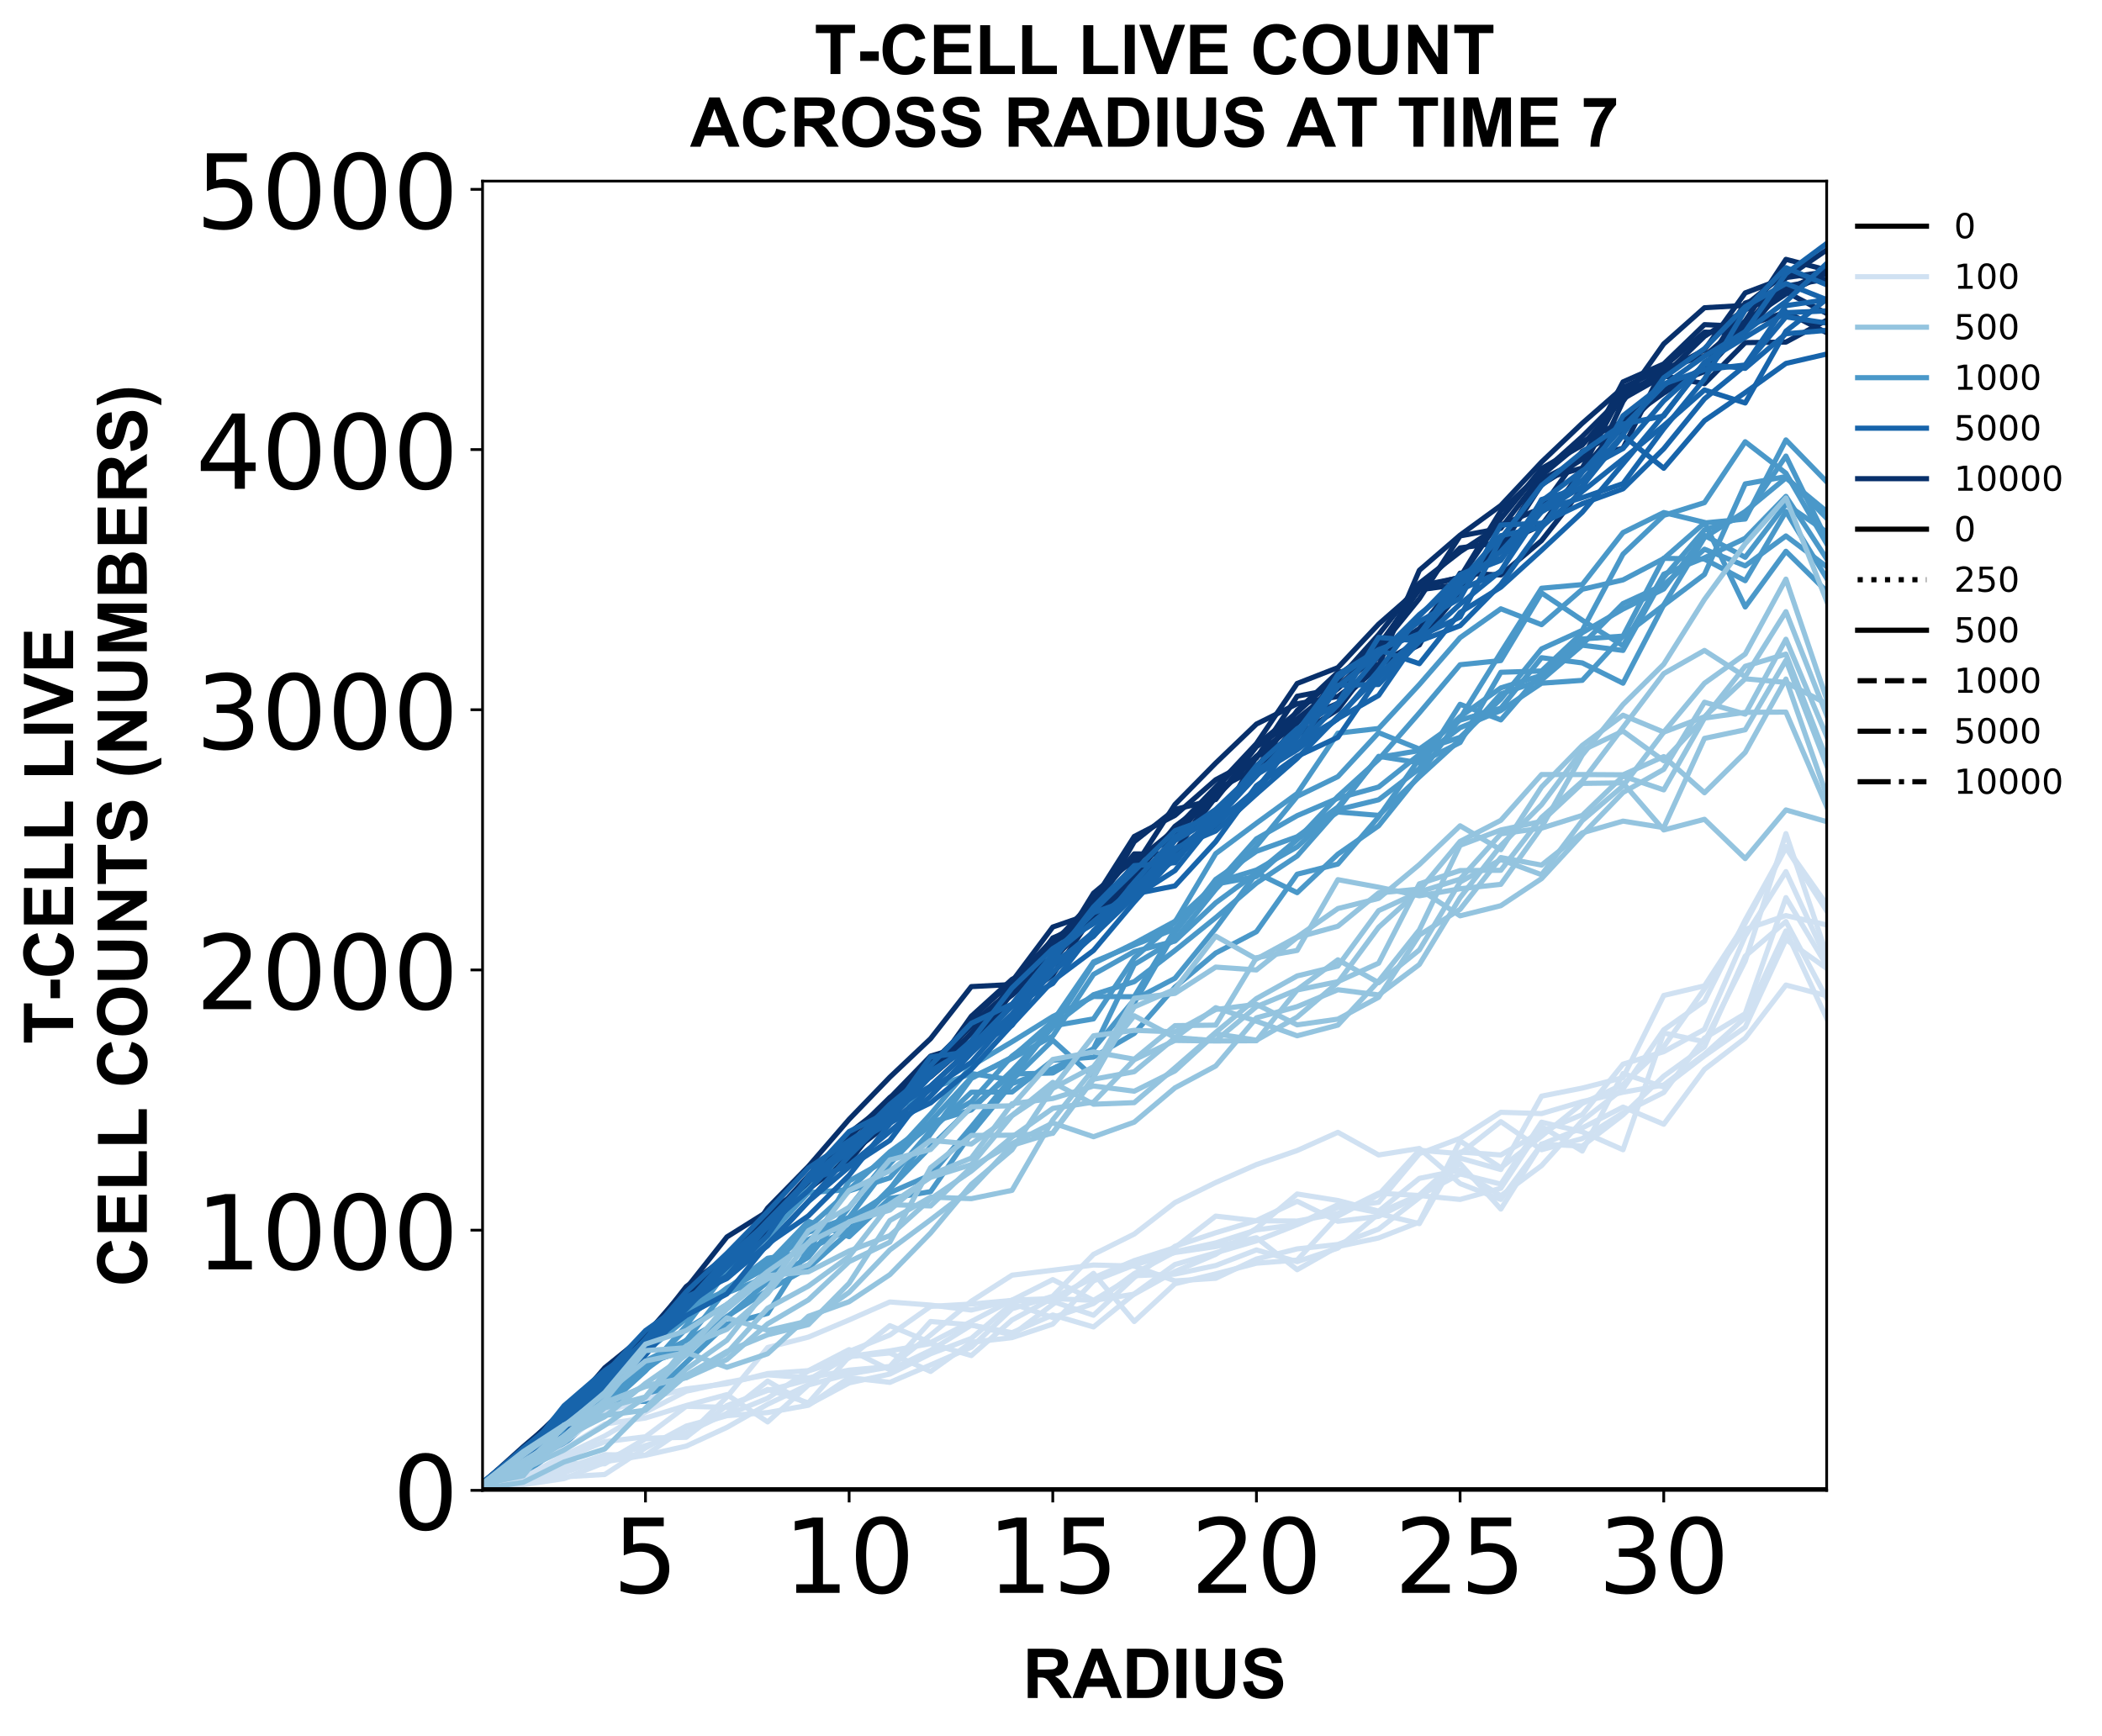 <?xml version="1.0" encoding="utf-8" standalone="no"?>
<!DOCTYPE svg PUBLIC "-//W3C//DTD SVG 1.1//EN"
  "http://www.w3.org/Graphics/SVG/1.1/DTD/svg11.dtd">
<!-- Created with matplotlib (https://matplotlib.org/) -->
<svg height="504.658pt" version="1.1" viewBox="0 0 610.843 504.658" width="610.843pt" xmlns="http://www.w3.org/2000/svg" xmlns:xlink="http://www.w3.org/1999/xlink">
 <defs>
  <style type="text/css">
*{stroke-linecap:butt;stroke-linejoin:round;}
  </style>
 </defs>
 <g id="figure_1">
  <g id="patch_1">
   <path d="M 0 504.658 
L 610.843 504.658 
L 610.843 -0 
L 0 -0 
z
" style="fill:#ffffff;"/>
  </g>
  <g id="axes_1">
   <g id="patch_2">
    <path d="M 140.231 433.161 
L 530.831 433.161 
L 530.831 52.641 
L 140.231 52.641 
z
" style="fill:#ffffff;"/>
   </g>
   <g id="matplotlib.axis_1">
    <g id="xtick_1">
     <g id="line2d_1">
      <defs>
       <path d="M 0 0 
L 0 3.5 
" id="m94737eaa3f" style="stroke:#000000;stroke-width:0.8;"/>
      </defs>
      <g>
       <use style="stroke:#000000;stroke-width:0.8;" x="187.576" xlink:href="#m94737eaa3f" y="433.161"/>
      </g>
     </g>
     <g id="text_1">
      <!-- 5 -->
      <defs>
       <path d="M 10.797 72.906 
L 49.516 72.906 
L 49.516 64.594 
L 19.828 64.594 
L 19.828 46.734 
Q 21.969 47.469 24.109 47.828 
Q 26.266 48.188 28.422 48.188 
Q 40.625 48.188 47.75 41.5 
Q 54.891 34.812 54.891 23.391 
Q 54.891 11.625 47.562 5.094 
Q 40.234 -1.422 26.906 -1.422 
Q 22.312 -1.422 17.547 -0.641 
Q 12.797 0.141 7.719 1.703 
L 7.719 11.625 
Q 12.109 9.234 16.797 8.062 
Q 21.484 6.891 26.703 6.891 
Q 35.156 6.891 40.078 11.328 
Q 45.016 15.766 45.016 23.391 
Q 45.016 31 40.078 35.438 
Q 35.156 39.891 26.703 39.891 
Q 22.75 39.891 18.812 39.016 
Q 14.891 38.141 10.797 36.281 
z
" id="DejaVuSans-53"/>
      </defs>
      <g transform="translate(178.032 462.957)scale(0.3 -0.3)">
       <use xlink:href="#DejaVuSans-53"/>
      </g>
     </g>
    </g>
    <g id="xtick_2">
     <g id="line2d_2">
      <g>
       <use style="stroke:#000000;stroke-width:0.8;" x="246.758" xlink:href="#m94737eaa3f" y="433.161"/>
      </g>
     </g>
     <g id="text_2">
      <!-- 10 -->
      <defs>
       <path d="M 12.406 8.297 
L 28.516 8.297 
L 28.516 63.922 
L 10.984 60.406 
L 10.984 69.391 
L 28.422 72.906 
L 38.281 72.906 
L 38.281 8.297 
L 54.391 8.297 
L 54.391 0 
L 12.406 0 
z
" id="DejaVuSans-49"/>
       <path d="M 31.781 66.406 
Q 24.172 66.406 20.328 58.906 
Q 16.5 51.422 16.5 36.375 
Q 16.5 21.391 20.328 13.891 
Q 24.172 6.391 31.781 6.391 
Q 39.453 6.391 43.281 13.891 
Q 47.125 21.391 47.125 36.375 
Q 47.125 51.422 43.281 58.906 
Q 39.453 66.406 31.781 66.406 
z
M 31.781 74.219 
Q 44.047 74.219 50.516 64.516 
Q 56.984 54.828 56.984 36.375 
Q 56.984 17.969 50.516 8.266 
Q 44.047 -1.422 31.781 -1.422 
Q 19.531 -1.422 13.062 8.266 
Q 6.594 17.969 6.594 36.375 
Q 6.594 54.828 13.062 64.516 
Q 19.531 74.219 31.781 74.219 
z
" id="DejaVuSans-48"/>
      </defs>
      <g transform="translate(227.67 462.957)scale(0.3 -0.3)">
       <use xlink:href="#DejaVuSans-49"/>
       <use x="63.623" xlink:href="#DejaVuSans-48"/>
      </g>
     </g>
    </g>
    <g id="xtick_3">
     <g id="line2d_3">
      <g>
       <use style="stroke:#000000;stroke-width:0.8;" x="305.94" xlink:href="#m94737eaa3f" y="433.161"/>
      </g>
     </g>
     <g id="text_3">
      <!-- 15 -->
      <g transform="translate(286.852 462.957)scale(0.3 -0.3)">
       <use xlink:href="#DejaVuSans-49"/>
       <use x="63.623" xlink:href="#DejaVuSans-53"/>
      </g>
     </g>
    </g>
    <g id="xtick_4">
     <g id="line2d_4">
      <g>
       <use style="stroke:#000000;stroke-width:0.8;" x="365.122" xlink:href="#m94737eaa3f" y="433.161"/>
      </g>
     </g>
     <g id="text_4">
      <!-- 20 -->
      <defs>
       <path d="M 19.188 8.297 
L 53.609 8.297 
L 53.609 0 
L 7.328 0 
L 7.328 8.297 
Q 12.938 14.109 22.625 23.891 
Q 32.328 33.688 34.812 36.531 
Q 39.547 41.844 41.422 45.531 
Q 43.312 49.219 43.312 52.781 
Q 43.312 58.594 39.234 62.25 
Q 35.156 65.922 28.609 65.922 
Q 23.969 65.922 18.812 64.312 
Q 13.672 62.703 7.812 59.422 
L 7.812 69.391 
Q 13.766 71.781 18.938 73 
Q 24.125 74.219 28.422 74.219 
Q 39.75 74.219 46.484 68.547 
Q 53.219 62.891 53.219 53.422 
Q 53.219 48.922 51.531 44.891 
Q 49.859 40.875 45.406 35.406 
Q 44.188 33.984 37.641 27.219 
Q 31.109 20.453 19.188 8.297 
z
" id="DejaVuSans-50"/>
      </defs>
      <g transform="translate(346.034 462.957)scale(0.3 -0.3)">
       <use xlink:href="#DejaVuSans-50"/>
       <use x="63.623" xlink:href="#DejaVuSans-48"/>
      </g>
     </g>
    </g>
    <g id="xtick_5">
     <g id="line2d_5">
      <g>
       <use style="stroke:#000000;stroke-width:0.8;" x="424.303" xlink:href="#m94737eaa3f" y="433.161"/>
      </g>
     </g>
     <g id="text_5">
      <!-- 25 -->
      <g transform="translate(405.216 462.957)scale(0.3 -0.3)">
       <use xlink:href="#DejaVuSans-50"/>
       <use x="63.623" xlink:href="#DejaVuSans-53"/>
      </g>
     </g>
    </g>
    <g id="xtick_6">
     <g id="line2d_6">
      <g>
       <use style="stroke:#000000;stroke-width:0.8;" x="483.485" xlink:href="#m94737eaa3f" y="433.161"/>
      </g>
     </g>
     <g id="text_6">
      <!-- 30 -->
      <defs>
       <path d="M 40.578 39.312 
Q 47.656 37.797 51.625 33 
Q 55.609 28.219 55.609 21.188 
Q 55.609 10.406 48.188 4.484 
Q 40.766 -1.422 27.094 -1.422 
Q 22.516 -1.422 17.656 -0.516 
Q 12.797 0.391 7.625 2.203 
L 7.625 11.719 
Q 11.719 9.328 16.594 8.109 
Q 21.484 6.891 26.812 6.891 
Q 36.078 6.891 40.938 10.547 
Q 45.797 14.203 45.797 21.188 
Q 45.797 27.641 41.281 31.266 
Q 36.766 34.906 28.719 34.906 
L 20.219 34.906 
L 20.219 43.016 
L 29.109 43.016 
Q 36.375 43.016 40.234 45.922 
Q 44.094 48.828 44.094 54.297 
Q 44.094 59.906 40.109 62.906 
Q 36.141 65.922 28.719 65.922 
Q 24.656 65.922 20.016 65.031 
Q 15.375 64.156 9.812 62.312 
L 9.812 71.094 
Q 15.438 72.656 20.344 73.438 
Q 25.25 74.219 29.594 74.219 
Q 40.828 74.219 47.359 69.109 
Q 53.906 64.016 53.906 55.328 
Q 53.906 49.266 50.438 45.094 
Q 46.969 40.922 40.578 39.312 
z
" id="DejaVuSans-51"/>
      </defs>
      <g transform="translate(464.398 462.957)scale(0.3 -0.3)">
       <use xlink:href="#DejaVuSans-51"/>
       <use x="63.623" xlink:href="#DejaVuSans-48"/>
      </g>
     </g>
    </g>
    <g id="text_7">
     <!-- RADIUS -->
     <defs>
      <path d="M 7.328 0 
L 7.328 71.578 
L 37.75 71.578 
Q 49.219 71.578 54.422 69.641 
Q 59.625 67.719 62.75 62.781 
Q 65.875 57.859 65.875 51.516 
Q 65.875 43.453 61.125 38.203 
Q 56.391 32.953 46.969 31.594 
Q 51.656 28.859 54.703 25.578 
Q 57.766 22.312 62.938 13.969 
L 71.688 0 
L 54.391 0 
L 43.953 15.578 
Q 38.375 23.922 36.328 26.094 
Q 34.281 28.266 31.984 29.078 
Q 29.688 29.891 24.703 29.891 
L 21.781 29.891 
L 21.781 0 
z
M 21.781 41.312 
L 32.469 41.312 
Q 42.875 41.312 45.453 42.188 
Q 48.047 43.062 49.516 45.203 
Q 50.984 47.359 50.984 50.594 
Q 50.984 54.203 49.047 56.422 
Q 47.125 58.641 43.609 59.234 
Q 41.844 59.469 33.062 59.469 
L 21.781 59.469 
z
" id="Arial-BoldMT-82"/>
      <path d="M 71.828 0 
L 56.109 0 
L 49.859 16.266 
L 21.234 16.266 
L 15.328 0 
L 0 0 
L 27.875 71.578 
L 43.172 71.578 
z
M 45.219 28.328 
L 35.359 54.891 
L 25.688 28.328 
z
" id="Arial-BoldMT-65"/>
      <path d="M 7.234 71.578 
L 33.641 71.578 
Q 42.578 71.578 47.266 70.219 
Q 53.562 68.359 58.047 63.625 
Q 62.547 58.891 64.891 52.031 
Q 67.234 45.172 67.234 35.109 
Q 67.234 26.266 65.047 19.875 
Q 62.359 12.062 57.375 7.234 
Q 53.609 3.562 47.219 1.516 
Q 42.438 0 34.422 0 
L 7.234 0 
z
M 21.688 59.469 
L 21.688 12.062 
L 32.469 12.062 
Q 38.531 12.062 41.219 12.75 
Q 44.734 13.625 47.047 15.719 
Q 49.359 17.828 50.828 22.625 
Q 52.297 27.438 52.297 35.75 
Q 52.297 44.047 50.828 48.484 
Q 49.359 52.938 46.719 55.422 
Q 44.094 57.906 40.047 58.797 
Q 37.016 59.469 28.172 59.469 
z
" id="Arial-BoldMT-68"/>
      <path d="M 6.844 0 
L 6.844 71.578 
L 21.297 71.578 
L 21.297 0 
z
" id="Arial-BoldMT-73"/>
      <path d="M 7.172 71.578 
L 21.625 71.578 
L 21.625 32.812 
Q 21.625 23.578 22.172 20.844 
Q 23.094 16.453 26.578 13.797 
Q 30.078 11.141 36.141 11.141 
Q 42.281 11.141 45.406 13.641 
Q 48.531 16.156 49.172 19.812 
Q 49.812 23.484 49.812 31.984 
L 49.812 71.578 
L 64.266 71.578 
L 64.266 33.984 
Q 64.266 21.094 63.094 15.766 
Q 61.922 10.453 58.766 6.781 
Q 55.609 3.125 50.328 0.953 
Q 45.062 -1.219 36.578 -1.219 
Q 26.312 -1.219 21.016 1.141 
Q 15.719 3.516 12.641 7.297 
Q 9.578 11.078 8.594 15.234 
Q 7.172 21.391 7.172 33.406 
z
" id="Arial-BoldMT-85"/>
      <path d="M 3.609 23.297 
L 17.672 24.656 
Q 18.953 17.578 22.828 14.25 
Q 26.703 10.938 33.297 10.938 
Q 40.281 10.938 43.812 13.891 
Q 47.359 16.844 47.359 20.797 
Q 47.359 23.344 45.875 25.125 
Q 44.391 26.906 40.672 28.219 
Q 38.141 29.109 29.109 31.344 
Q 17.484 34.234 12.797 38.422 
Q 6.203 44.344 6.203 52.828 
Q 6.203 58.297 9.297 63.062 
Q 12.406 67.828 18.234 70.312 
Q 24.078 72.797 32.328 72.797 
Q 45.797 72.797 52.609 66.891 
Q 59.422 60.984 59.766 51.125 
L 45.312 50.484 
Q 44.391 56 41.328 58.422 
Q 38.281 60.844 32.172 60.844 
Q 25.875 60.844 22.312 58.25 
Q 20.016 56.594 20.016 53.812 
Q 20.016 51.266 22.172 49.469 
Q 24.906 47.172 35.453 44.672 
Q 46 42.188 51.047 39.516 
Q 56.109 36.859 58.953 32.25 
Q 61.812 27.641 61.812 20.844 
Q 61.812 14.703 58.391 9.328 
Q 54.984 3.953 48.734 1.344 
Q 42.484 -1.266 33.156 -1.266 
Q 19.578 -1.266 12.297 5 
Q 5.031 11.281 3.609 23.297 
z
" id="Arial-BoldMT-83"/>
     </defs>
     <g transform="translate(297.195 493.511)scale(0.2 -0.2)">
      <use xlink:href="#Arial-BoldMT-82"/>
      <use x="72.217" xlink:href="#Arial-BoldMT-65"/>
      <use x="144.434" xlink:href="#Arial-BoldMT-68"/>
      <use x="216.65" xlink:href="#Arial-BoldMT-73"/>
      <use x="244.434" xlink:href="#Arial-BoldMT-85"/>
      <use x="316.65" xlink:href="#Arial-BoldMT-83"/>
     </g>
    </g>
   </g>
   <g id="matplotlib.axis_2">
    <g id="ytick_1">
     <g id="line2d_7">
      <defs>
       <path d="M 0 0 
L -3.5 0 
" id="m79494c52b2" style="stroke:#000000;stroke-width:0.8;"/>
      </defs>
      <g>
       <use style="stroke:#000000;stroke-width:0.8;" x="140.231" xlink:href="#m79494c52b2" y="433.161"/>
      </g>
     </g>
     <g id="text_8">
      <!-- 0 -->
      <g transform="translate(114.143 444.559)scale(0.3 -0.3)">
       <use xlink:href="#DejaVuSans-48"/>
      </g>
     </g>
    </g>
    <g id="ytick_2">
     <g id="line2d_8">
      <g>
       <use style="stroke:#000000;stroke-width:0.8;" x="140.231" xlink:href="#m79494c52b2" y="357.535"/>
      </g>
     </g>
     <g id="text_9">
      <!-- 1000 -->
      <g transform="translate(56.881 368.933)scale(0.3 -0.3)">
       <use xlink:href="#DejaVuSans-49"/>
       <use x="63.623" xlink:href="#DejaVuSans-48"/>
       <use x="127.246" xlink:href="#DejaVuSans-48"/>
       <use x="190.869" xlink:href="#DejaVuSans-48"/>
      </g>
     </g>
    </g>
    <g id="ytick_3">
     <g id="line2d_9">
      <g>
       <use style="stroke:#000000;stroke-width:0.8;" x="140.231" xlink:href="#m79494c52b2" y="281.909"/>
      </g>
     </g>
     <g id="text_10">
      <!-- 2000 -->
      <g transform="translate(56.881 293.307)scale(0.3 -0.3)">
       <use xlink:href="#DejaVuSans-50"/>
       <use x="63.623" xlink:href="#DejaVuSans-48"/>
       <use x="127.246" xlink:href="#DejaVuSans-48"/>
       <use x="190.869" xlink:href="#DejaVuSans-48"/>
      </g>
     </g>
    </g>
    <g id="ytick_4">
     <g id="line2d_10">
      <g>
       <use style="stroke:#000000;stroke-width:0.8;" x="140.231" xlink:href="#m79494c52b2" y="206.283"/>
      </g>
     </g>
     <g id="text_11">
      <!-- 3000 -->
      <g transform="translate(56.881 217.681)scale(0.3 -0.3)">
       <use xlink:href="#DejaVuSans-51"/>
       <use x="63.623" xlink:href="#DejaVuSans-48"/>
       <use x="127.246" xlink:href="#DejaVuSans-48"/>
       <use x="190.869" xlink:href="#DejaVuSans-48"/>
      </g>
     </g>
    </g>
    <g id="ytick_5">
     <g id="line2d_11">
      <g>
       <use style="stroke:#000000;stroke-width:0.8;" x="140.231" xlink:href="#m79494c52b2" y="130.657"/>
      </g>
     </g>
     <g id="text_12">
      <!-- 4000 -->
      <defs>
       <path d="M 37.797 64.312 
L 12.891 25.391 
L 37.797 25.391 
z
M 35.203 72.906 
L 47.609 72.906 
L 47.609 25.391 
L 58.016 25.391 
L 58.016 17.188 
L 47.609 17.188 
L 47.609 0 
L 37.797 0 
L 37.797 17.188 
L 4.891 17.188 
L 4.891 26.703 
z
" id="DejaVuSans-52"/>
      </defs>
      <g transform="translate(56.881 142.055)scale(0.3 -0.3)">
       <use xlink:href="#DejaVuSans-52"/>
       <use x="63.623" xlink:href="#DejaVuSans-48"/>
       <use x="127.246" xlink:href="#DejaVuSans-48"/>
       <use x="190.869" xlink:href="#DejaVuSans-48"/>
      </g>
     </g>
    </g>
    <g id="ytick_6">
     <g id="line2d_12">
      <g>
       <use style="stroke:#000000;stroke-width:0.8;" x="140.231" xlink:href="#m79494c52b2" y="55.031"/>
      </g>
     </g>
     <g id="text_13">
      <!-- 5000 -->
      <g transform="translate(56.881 66.429)scale(0.3 -0.3)">
       <use xlink:href="#DejaVuSans-53"/>
       <use x="63.623" xlink:href="#DejaVuSans-48"/>
       <use x="127.246" xlink:href="#DejaVuSans-48"/>
       <use x="190.869" xlink:href="#DejaVuSans-48"/>
      </g>
     </g>
    </g>
    <g id="text_14">
     <!-- T-CELL LIVE -->
     <defs>
      <path d="M 23.391 0 
L 23.391 59.469 
L 2.156 59.469 
L 2.156 71.578 
L 59.031 71.578 
L 59.031 59.469 
L 37.844 59.469 
L 37.844 0 
z
" id="Arial-BoldMT-84"/>
      <path d="M 5.609 19.094 
L 5.609 32.812 
L 32.562 32.812 
L 32.562 19.094 
z
" id="Arial-BoldMT-45"/>
      <path d="M 53.078 26.312 
L 67.094 21.875 
Q 63.875 10.156 56.375 4.469 
Q 48.875 -1.219 37.359 -1.219 
Q 23.094 -1.219 13.906 8.516 
Q 4.734 18.266 4.734 35.156 
Q 4.734 53.031 13.953 62.906 
Q 23.188 72.797 38.234 72.797 
Q 51.375 72.797 59.578 65.047 
Q 64.453 60.453 66.891 51.859 
L 52.594 48.438 
Q 51.312 54 47.281 57.219 
Q 43.266 60.453 37.5 60.453 
Q 29.547 60.453 24.578 54.734 
Q 19.625 49.031 19.625 36.234 
Q 19.625 22.656 24.5 16.891 
Q 29.391 11.141 37.203 11.141 
Q 42.969 11.141 47.109 14.797 
Q 51.266 18.453 53.078 26.312 
z
" id="Arial-BoldMT-67"/>
      <path d="M 7.281 0 
L 7.281 71.578 
L 60.359 71.578 
L 60.359 59.469 
L 21.734 59.469 
L 21.734 43.609 
L 57.672 43.609 
L 57.672 31.547 
L 21.734 31.547 
L 21.734 12.062 
L 61.719 12.062 
L 61.719 0 
z
" id="Arial-BoldMT-69"/>
      <path d="M 7.672 0 
L 7.672 71 
L 22.125 71 
L 22.125 12.062 
L 58.062 12.062 
L 58.062 0 
z
" id="Arial-BoldMT-76"/>
      <path id="Arial-BoldMT-32"/>
      <path d="M 25.531 0 
L -0.047 71.578 
L 15.625 71.578 
L 33.734 18.609 
L 51.266 71.578 
L 66.609 71.578 
L 40.969 0 
z
" id="Arial-BoldMT-86"/>
     </defs>
     <g transform="translate(21.253 303.442)rotate(-90)scale(0.2 -0.2)">
      <use xlink:href="#Arial-BoldMT-84"/>
      <use x="61.006" xlink:href="#Arial-BoldMT-45"/>
      <use x="94.307" xlink:href="#Arial-BoldMT-67"/>
      <use x="166.523" xlink:href="#Arial-BoldMT-69"/>
      <use x="233.223" xlink:href="#Arial-BoldMT-76"/>
      <use x="294.307" xlink:href="#Arial-BoldMT-76"/>
      <use x="355.375" xlink:href="#Arial-BoldMT-32"/>
      <use x="383.158" xlink:href="#Arial-BoldMT-76"/>
      <use x="444.242" xlink:href="#Arial-BoldMT-73"/>
      <use x="472.025" xlink:href="#Arial-BoldMT-86"/>
      <use x="538.725" xlink:href="#Arial-BoldMT-69"/>
     </g>
     <!-- CELL COUNTS (NUMBERS) -->
     <defs>
      <path d="M 4.344 35.359 
Q 4.344 46.297 7.625 53.719 
Q 10.062 59.188 14.281 63.531 
Q 18.5 67.875 23.531 69.969 
Q 30.219 72.797 38.969 72.797 
Q 54.781 72.797 64.281 62.984 
Q 73.781 53.172 73.781 35.688 
Q 73.781 18.359 64.359 8.562 
Q 54.938 -1.219 39.156 -1.219 
Q 23.188 -1.219 13.766 8.516 
Q 4.344 18.266 4.344 35.359 
z
M 19.234 35.844 
Q 19.234 23.688 24.844 17.406 
Q 30.469 11.141 39.109 11.141 
Q 47.75 11.141 53.297 17.359 
Q 58.844 23.578 58.844 36.031 
Q 58.844 48.344 53.438 54.391 
Q 48.047 60.453 39.109 60.453 
Q 30.172 60.453 24.703 54.312 
Q 19.234 48.188 19.234 35.844 
z
" id="Arial-BoldMT-79"/>
      <path d="M 7.422 0 
L 7.422 71.578 
L 21.484 71.578 
L 50.781 23.781 
L 50.781 71.578 
L 64.203 71.578 
L 64.203 0 
L 49.703 0 
L 20.844 46.688 
L 20.844 0 
z
" id="Arial-BoldMT-78"/>
      <path d="M 29.938 -21.047 
L 20.516 -21.047 
Q 13.031 -9.766 9.125 2.391 
Q 5.219 14.547 5.219 25.922 
Q 5.219 40.047 10.062 52.641 
Q 14.266 63.578 20.703 72.797 
L 30.078 72.797 
Q 23.391 58.016 20.875 47.625 
Q 18.359 37.25 18.359 25.641 
Q 18.359 17.625 19.844 9.219 
Q 21.344 0.828 23.922 -6.734 
Q 25.641 -11.719 29.938 -21.047 
z
" id="Arial-BoldMT-40"/>
      <path d="M 7.078 0 
L 7.078 71.578 
L 28.719 71.578 
L 41.703 22.75 
L 54.547 71.578 
L 76.219 71.578 
L 76.219 0 
L 62.797 0 
L 62.797 56.344 
L 48.578 0 
L 34.672 0 
L 20.516 56.344 
L 20.516 0 
z
" id="Arial-BoldMT-77"/>
      <path d="M 7.328 71.578 
L 35.938 71.578 
Q 44.438 71.578 48.609 70.875 
Q 52.781 70.172 56.078 67.922 
Q 59.375 65.672 61.562 61.938 
Q 63.766 58.203 63.766 53.562 
Q 63.766 48.531 61.047 44.328 
Q 58.344 40.141 53.719 38.031 
Q 60.25 36.141 63.766 31.547 
Q 67.281 26.953 67.281 20.75 
Q 67.281 15.875 65.016 11.25 
Q 62.75 6.641 58.812 3.875 
Q 54.891 1.125 49.125 0.484 
Q 45.516 0.094 31.688 0 
L 7.328 0 
z
M 21.781 59.672 
L 21.781 43.109 
L 31.25 43.109 
Q 39.703 43.109 41.75 43.359 
Q 45.453 43.797 47.578 45.922 
Q 49.703 48.047 49.703 51.516 
Q 49.703 54.828 47.875 56.906 
Q 46.047 58.984 42.438 59.422 
Q 40.281 59.672 30.078 59.672 
z
M 21.781 31.203 
L 21.781 12.062 
L 35.156 12.062 
Q 42.969 12.062 45.062 12.5 
Q 48.297 13.094 50.312 15.359 
Q 52.344 17.625 52.344 21.438 
Q 52.344 24.656 50.781 26.906 
Q 49.219 29.156 46.266 30.172 
Q 43.312 31.203 33.453 31.203 
z
" id="Arial-BoldMT-66"/>
      <path d="M 3.375 -21.047 
Q 7.422 -12.359 9.078 -7.719 
Q 10.75 -3.078 12.156 2.969 
Q 13.578 9.031 14.25 14.469 
Q 14.938 19.922 14.938 25.641 
Q 14.938 37.25 12.453 47.625 
Q 9.969 58.016 3.266 72.797 
L 12.594 72.797 
Q 19.969 62.312 24.047 50.531 
Q 28.125 38.766 28.125 26.656 
Q 28.125 16.453 24.906 4.781 
Q 21.234 -8.297 12.844 -21.047 
z
" id="Arial-BoldMT-41"/>
     </defs>
     <g transform="translate(42.671 374.003)rotate(-90)scale(0.2 -0.2)">
      <use xlink:href="#Arial-BoldMT-67"/>
      <use x="72.217" xlink:href="#Arial-BoldMT-69"/>
      <use x="138.916" xlink:href="#Arial-BoldMT-76"/>
      <use x="200" xlink:href="#Arial-BoldMT-76"/>
      <use x="261.068" xlink:href="#Arial-BoldMT-32"/>
      <use x="288.852" xlink:href="#Arial-BoldMT-67"/>
      <use x="361.068" xlink:href="#Arial-BoldMT-79"/>
      <use x="438.852" xlink:href="#Arial-BoldMT-85"/>
      <use x="511.068" xlink:href="#Arial-BoldMT-78"/>
      <use x="583.285" xlink:href="#Arial-BoldMT-84"/>
      <use x="644.369" xlink:href="#Arial-BoldMT-83"/>
      <use x="711.068" xlink:href="#Arial-BoldMT-32"/>
      <use x="738.852" xlink:href="#Arial-BoldMT-40"/>
      <use x="772.152" xlink:href="#Arial-BoldMT-78"/>
      <use x="844.369" xlink:href="#Arial-BoldMT-85"/>
      <use x="916.586" xlink:href="#Arial-BoldMT-77"/>
      <use x="999.887" xlink:href="#Arial-BoldMT-66"/>
      <use x="1072.104" xlink:href="#Arial-BoldMT-69"/>
      <use x="1138.803" xlink:href="#Arial-BoldMT-82"/>
      <use x="1211.02" xlink:href="#Arial-BoldMT-83"/>
      <use x="1277.719" xlink:href="#Arial-BoldMT-41"/>
     </g>
    </g>
   </g>
   <g id="line2d_13">
    <path clip-path="url(#p9bd68891f8)" d="M 140.231 432.027 
L 152.067 421.742 
L 163.903 412.515 
L 175.74 400.642 
L 187.576 388.164 
L 199.412 378.408 
L 211.249 365.552 
L 223.085 353.527 
L 234.922 344.981 
L 246.758 333.562 
L 258.594 319.117 
L 270.431 306.941 
L 282.267 303.387 
L 294.103 288.716 
L 305.94 272.607 
L 317.776 267.54 
L 329.612 250.751 
L 341.449 241.071 
L 353.285 228.744 
L 365.122 216.115 
L 376.958 198.645 
L 388.794 194.032 
L 400.631 181.402 
L 412.467 171.041 
L 424.303 159.244 
L 436.14 157.656 
L 447.976 139.354 
L 459.812 136.027 
L 471.649 113.792 
L 483.485 109.255 
L 495.322 111.524 
L 507.158 99.575 
L 518.994 99.424 
L 530.831 93.071 
" style="fill:none;stroke:#08306b;stroke-linecap:square;stroke-width:1.5;"/>
   </g>
   <g id="line2d_14">
    <path clip-path="url(#p9bd68891f8)" d="M 140.231 431.044 
L 152.067 421.515 
L 163.903 409.642 
L 175.74 398.6 
L 187.576 389.449 
L 199.412 379.316 
L 211.249 368.879 
L 223.085 357.157 
L 234.922 345.586 
L 246.758 333.864 
L 258.594 322.067 
L 270.431 312.008 
L 282.267 297.564 
L 294.103 289.245 
L 305.94 278.808 
L 317.776 259.599 
L 329.612 249.768 
L 341.449 243.491 
L 353.285 229.273 
L 365.122 216.568 
L 376.958 207.039 
L 388.794 196.3 
L 400.631 187.603 
L 412.467 171.42 
L 424.303 169.831 
L 436.14 158.034 
L 447.976 139.354 
L 459.812 133.38 
L 471.649 130.279 
L 483.485 106.608 
L 495.322 96.55 
L 507.158 96.625 
L 518.994 83.164 
L 530.831 81.122 
" style="fill:none;stroke:#08306b;stroke-linecap:square;stroke-width:1.5;"/>
   </g>
   <g id="line2d_15">
    <path clip-path="url(#p9bd68891f8)" d="M 140.231 431.119 
L 152.067 421.288 
L 163.903 409.944 
L 175.74 398.676 
L 187.576 388.088 
L 199.412 374.475 
L 211.249 359.501 
L 223.085 352.09 
L 234.922 344.603 
L 246.758 334.772 
L 258.594 321.235 
L 270.431 308.605 
L 282.267 302.858 
L 294.103 285.539 
L 305.94 272.985 
L 317.776 265.801 
L 329.612 254.457 
L 341.449 247.197 
L 353.285 231.693 
L 365.122 219.82 
L 376.958 209.611 
L 388.794 204.392 
L 400.631 193.502 
L 412.467 165.748 
L 424.303 155.538 
L 436.14 146.917 
L 447.976 134.287 
L 459.812 123.019 
L 471.649 112.658 
L 483.485 106.986 
L 495.322 103.507 
L 507.158 93.298 
L 518.994 75.374 
L 530.831 78.475 
" style="fill:none;stroke:#08306b;stroke-linecap:square;stroke-width:1.5;"/>
   </g>
   <g id="line2d_16">
    <path clip-path="url(#p9bd68891f8)" d="M 140.231 431.346 
L 152.067 421.666 
L 163.903 411.23 
L 175.74 397.541 
L 187.576 387.937 
L 199.412 375.534 
L 211.249 365.703 
L 223.085 355.493 
L 234.922 345.208 
L 246.758 337.57 
L 258.594 322.823 
L 270.431 312.311 
L 282.267 300.286 
L 294.103 287.052 
L 305.94 274.271 
L 317.776 265.347 
L 329.612 244.626 
L 341.449 235.248 
L 353.285 232.374 
L 365.122 217.022 
L 376.958 208.93 
L 388.794 199.552 
L 400.631 188.587 
L 412.467 173.991 
L 424.303 155.765 
L 436.14 153.572 
L 447.976 138.22 
L 459.812 128.388 
L 471.649 122.414 
L 483.485 113.566 
L 495.322 106.759 
L 507.158 88.08 
L 518.994 84.298 
L 530.831 78.778 
" style="fill:none;stroke:#08306b;stroke-linecap:square;stroke-width:1.5;"/>
   </g>
   <g id="line2d_17">
    <path clip-path="url(#p9bd68891f8)" d="M 140.231 431.422 
L 152.067 421.893 
L 163.903 410.02 
L 175.74 398.827 
L 187.576 388.996 
L 199.412 378.484 
L 211.249 365.854 
L 223.085 358.065 
L 234.922 343.696 
L 246.758 330.537 
L 258.594 318.966 
L 270.431 312.008 
L 282.267 295.371 
L 294.103 284.632 
L 305.94 278.355 
L 317.776 262.473 
L 329.612 248.18 
L 341.449 248.256 
L 353.285 240.542 
L 365.122 219.896 
L 376.958 213.77 
L 388.794 206.207 
L 400.631 190.553 
L 412.467 182.688 
L 424.303 167.941 
L 436.14 150.774 
L 447.976 136.178 
L 459.812 129.371 
L 471.649 115.91 
L 483.485 109.179 
L 495.322 97.76 
L 507.158 90.046 
L 518.994 84.828 
L 530.831 91.105 
" style="fill:none;stroke:#08306b;stroke-linecap:square;stroke-width:1.5;"/>
   </g>
   <g id="line2d_18">
    <path clip-path="url(#p9bd68891f8)" d="M 140.231 431.044 
L 152.067 421.212 
L 163.903 412.213 
L 175.74 400.642 
L 187.576 389.147 
L 199.412 373.946 
L 211.249 365.098 
L 223.085 354.283 
L 234.922 345.057 
L 246.758 335.452 
L 258.594 326.302 
L 270.431 309.286 
L 282.267 297.639 
L 294.103 287.657 
L 305.94 278.884 
L 317.776 266.708 
L 329.612 256.801 
L 341.449 247.802 
L 353.285 229.576 
L 365.122 223.299 
L 376.958 206.51 
L 388.794 195.393 
L 400.631 193.2 
L 412.467 186.318 
L 424.303 172.025 
L 436.14 158.034 
L 447.976 152.664 
L 459.812 136.632 
L 471.649 122.716 
L 483.485 114.246 
L 495.322 106.835 
L 507.158 93.373 
L 518.994 85.433 
L 530.831 79.383 
" style="fill:none;stroke:#08306b;stroke-linecap:square;stroke-width:1.5;"/>
   </g>
   <g id="line2d_19">
    <path clip-path="url(#p9bd68891f8)" d="M 140.231 431.119 
L 152.067 420.456 
L 163.903 410.398 
L 175.74 399.356 
L 187.576 390.13 
L 199.412 376.895 
L 211.249 364.644 
L 223.085 354.737 
L 234.922 341.729 
L 246.758 329.327 
L 258.594 320.176 
L 270.431 311.555 
L 282.267 296.051 
L 294.103 285.237 
L 305.94 269.431 
L 317.776 265.347 
L 329.612 254.835 
L 341.449 240.164 
L 353.285 231.391 
L 365.122 219.896 
L 376.958 209.686 
L 388.794 200.157 
L 400.631 188.284 
L 412.467 170.285 
L 424.303 167.865 
L 436.14 159.168 
L 447.976 140.867 
L 459.812 133.455 
L 471.649 110.994 
L 483.485 105.776 
L 495.322 94.357 
L 507.158 94.886 
L 518.994 90.651 
L 530.831 96.701 
" style="fill:none;stroke:#08306b;stroke-linecap:square;stroke-width:1.5;"/>
   </g>
   <g id="line2d_20">
    <path clip-path="url(#p9bd68891f8)" d="M 140.231 431.271 
L 152.067 422.12 
L 163.903 411.154 
L 175.74 399.432 
L 187.576 390.584 
L 199.412 378.71 
L 211.249 364.871 
L 223.085 353.981 
L 234.922 343.242 
L 246.758 336.814 
L 258.594 320.1 
L 270.431 312.991 
L 282.267 302.706 
L 294.103 291.967 
L 305.94 283.346 
L 317.776 265.801 
L 329.612 252.113 
L 341.449 233.811 
L 353.285 221.786 
L 365.122 210.443 
L 376.958 204.544 
L 388.794 202.426 
L 400.631 193.427 
L 412.467 187.452 
L 424.303 166.579 
L 436.14 167.109 
L 447.976 157.126 
L 459.812 142.001 
L 471.649 116.666 
L 483.485 99.953 
L 495.322 89.441 
L 507.158 88.76 
L 518.994 79.307 
L 530.831 81.727 
" style="fill:none;stroke:#08306b;stroke-linecap:square;stroke-width:1.5;"/>
   </g>
   <g id="line2d_21">
    <path clip-path="url(#p9bd68891f8)" d="M 140.231 430.892 
L 152.067 421.061 
L 163.903 409.566 
L 175.74 400.718 
L 187.576 388.996 
L 199.412 376.971 
L 211.249 367.669 
L 223.085 356.628 
L 234.922 345.738 
L 246.758 336.057 
L 258.594 320.025 
L 270.431 309.664 
L 282.267 298.32 
L 294.103 287.354 
L 305.94 274.347 
L 317.776 261.717 
L 329.612 243.113 
L 341.449 236.987 
L 353.285 226.627 
L 365.122 220.35 
L 376.958 202.351 
L 388.794 200.082 
L 400.631 190.099 
L 412.467 170.739 
L 424.303 167.789 
L 436.14 148.505 
L 447.976 137.463 
L 459.812 126.876 
L 471.649 115.078 
L 483.485 107.894 
L 495.322 101.692 
L 507.158 85.13 
L 518.994 80.668 
L 530.831 79.004 
" style="fill:none;stroke:#08306b;stroke-linecap:square;stroke-width:1.5;"/>
   </g>
   <g id="line2d_22">
    <path clip-path="url(#p9bd68891f8)" d="M 140.231 431.195 
L 152.067 421.969 
L 163.903 412.667 
L 175.74 398.525 
L 187.576 389.979 
L 199.412 379.996 
L 211.249 368.425 
L 223.085 351.107 
L 234.922 339.007 
L 246.758 325.319 
L 258.594 313.067 
L 270.431 301.874 
L 282.267 286.749 
L 294.103 286.144 
L 305.94 273.817 
L 317.776 267.086 
L 329.612 259.07 
L 341.449 247.877 
L 353.285 237.819 
L 365.122 225.417 
L 376.958 210.14 
L 388.794 197.662 
L 400.631 184.427 
L 412.467 169.529 
L 424.303 160.378 
L 436.14 152.589 
L 447.976 147.673 
L 459.812 131.186 
L 471.649 124.985 
L 483.485 112.734 
L 495.322 107.969 
L 507.158 94.962 
L 518.994 80.744 
L 530.831 72.652 
" style="fill:none;stroke:#08306b;stroke-linecap:square;stroke-width:1.5;"/>
   </g>
   <g id="line2d_23">
    <path clip-path="url(#p9bd68891f8)" d="M 140.231 432.027 
L 152.067 424.54 
L 163.903 416.902 
L 175.74 404.575 
L 187.576 391.189 
L 199.412 381.433 
L 211.249 375.761 
L 223.085 371.072 
L 234.922 360.258 
L 246.758 354.283 
L 258.594 346.645 
L 270.431 341.502 
L 282.267 327.512 
L 294.103 313.067 
L 305.94 298.169 
L 317.776 289.094 
L 329.612 285.312 
L 341.449 276.237 
L 353.285 266.708 
L 365.122 256.65 
L 376.958 248.785 
L 388.794 235.324 
L 400.631 232.45 
L 412.467 223.375 
L 424.303 204.695 
L 436.14 209.233 
L 447.976 195.544 
L 459.812 187.301 
L 471.649 175.428 
L 483.485 169.983 
L 495.322 159.622 
L 507.158 164.462 
L 518.994 155.765 
L 530.831 164.689 
" style="fill:none;stroke:#4a98c9;stroke-linecap:square;stroke-width:1.5;"/>
   </g>
   <g id="line2d_24">
    <path clip-path="url(#p9bd68891f8)" d="M 140.231 431.724 
L 152.067 423.557 
L 163.903 416.221 
L 175.74 406.843 
L 187.576 396.483 
L 199.412 392.248 
L 211.249 382.643 
L 223.085 375.005 
L 234.922 368.501 
L 246.758 358.065 
L 258.594 345.586 
L 270.431 329.554 
L 282.267 313.445 
L 294.103 307.244 
L 305.94 296.807 
L 317.776 279.565 
L 329.612 274.649 
L 341.449 269.96 
L 353.285 256.499 
L 365.122 252.869 
L 376.958 246.138 
L 388.794 235.172 
L 400.631 219.82 
L 412.467 221.711 
L 424.303 215.812 
L 436.14 195.393 
L 447.976 195.015 
L 459.812 183.898 
L 471.649 177.016 
L 483.485 171.193 
L 495.322 155.614 
L 507.158 161.966 
L 518.994 146.539 
L 530.831 154.631 
" style="fill:none;stroke:#4a98c9;stroke-linecap:square;stroke-width:1.5;"/>
   </g>
   <g id="line2d_25">
    <path clip-path="url(#p9bd68891f8)" d="M 140.231 431.951 
L 152.067 425.447 
L 163.903 419.624 
L 175.74 408.583 
L 187.576 398.146 
L 199.412 386.197 
L 211.249 379.164 
L 223.085 369.484 
L 234.922 356.779 
L 246.758 346.116 
L 258.594 342.334 
L 270.431 328.646 
L 282.267 317.453 
L 294.103 317.378 
L 305.94 308.151 
L 317.776 307.244 
L 329.612 300.362 
L 341.449 286.9 
L 353.285 276.993 
L 365.122 270.792 
L 376.958 254.079 
L 388.794 251.129 
L 400.631 237.441 
L 412.467 220.501 
L 424.303 211.501 
L 436.14 206.51 
L 447.976 198.569 
L 459.812 197.737 
L 471.649 184.881 
L 483.485 175.881 
L 495.322 166.958 
L 507.158 140.64 
L 518.994 138.522 
L 530.831 150.622 
" style="fill:none;stroke:#4a98c9;stroke-linecap:square;stroke-width:1.5;"/>
   </g>
   <g id="line2d_26">
    <path clip-path="url(#p9bd68891f8)" d="M 140.231 431.195 
L 152.067 422.952 
L 163.903 412.591 
L 175.74 403.213 
L 187.576 393.004 
L 199.412 383.248 
L 211.249 374.324 
L 223.085 367.291 
L 234.922 354.964 
L 246.758 359.426 
L 258.594 348.309 
L 270.431 346.343 
L 282.267 329.402 
L 294.103 314.958 
L 305.94 310.571 
L 317.776 304.824 
L 329.612 290.531 
L 341.449 284.329 
L 353.285 269.809 
L 365.122 253.776 
L 376.958 244.021 
L 388.794 231.467 
L 400.631 220.728 
L 412.467 207.191 
L 424.303 193.2 
L 436.14 191.99 
L 447.976 172.327 
L 459.812 180.268 
L 471.649 187.679 
L 483.485 166.882 
L 495.322 162.118 
L 507.158 156.446 
L 518.994 144.27 
L 530.831 162.42 
" style="fill:none;stroke:#4a98c9;stroke-linecap:square;stroke-width:1.5;"/>
   </g>
   <g id="line2d_27">
    <path clip-path="url(#p9bd68891f8)" d="M 140.231 431.497 
L 152.067 423.708 
L 163.903 413.498 
L 175.74 403.97 
L 187.576 391.34 
L 199.412 380.147 
L 211.249 375.08 
L 223.085 368.198 
L 234.922 358.14 
L 246.758 353.83 
L 258.594 338.251 
L 270.431 325.924 
L 282.267 313.143 
L 294.103 307.622 
L 305.94 301.118 
L 317.776 283.195 
L 329.612 276.54 
L 341.449 273.515 
L 353.285 262.398 
L 365.122 253.701 
L 376.958 259.448 
L 388.794 248.256 
L 400.631 240.012 
L 412.467 225.265 
L 424.303 208.779 
L 436.14 189.645 
L 447.976 170.966 
L 459.812 169.907 
L 471.649 154.782 
L 483.485 148.959 
L 495.322 151.832 
L 507.158 176.411 
L 518.994 160.227 
L 530.831 171.873 
" style="fill:none;stroke:#4a98c9;stroke-linecap:square;stroke-width:1.5;"/>
   </g>
   <g id="line2d_28">
    <path clip-path="url(#p9bd68891f8)" d="M 140.231 431.119 
L 152.067 425.674 
L 163.903 413.272 
L 175.74 407.524 
L 187.576 407.297 
L 199.412 395.953 
L 211.249 384.836 
L 223.085 381.736 
L 234.922 363.056 
L 246.758 357.308 
L 258.594 345.435 
L 270.431 333.335 
L 282.267 321.84 
L 294.103 312.16 
L 305.94 311.857 
L 317.776 304.824 
L 329.612 280.321 
L 341.449 273.137 
L 353.285 258.465 
L 365.122 245.911 
L 376.958 231.467 
L 388.794 225.719 
L 400.631 212.938 
L 412.467 217.703 
L 424.303 209.308 
L 436.14 205.829 
L 447.976 191.158 
L 459.812 192.67 
L 471.649 198.569 
L 483.485 175.806 
L 495.322 156.219 
L 507.158 148.656 
L 518.994 138.9 
L 530.831 148.656 
" style="fill:none;stroke:#4a98c9;stroke-linecap:square;stroke-width:1.5;"/>
   </g>
   <g id="line2d_29">
    <path clip-path="url(#p9bd68891f8)" d="M 140.231 432.632 
L 152.067 426.431 
L 163.903 414.406 
L 175.74 407.146 
L 187.576 395.499 
L 199.412 389.601 
L 211.249 374.627 
L 223.085 365.703 
L 234.922 363.737 
L 246.758 343.242 
L 258.594 336.662 
L 270.431 323.806 
L 282.267 309.815 
L 294.103 302.782 
L 305.94 295.446 
L 317.776 289.623 
L 329.612 289.699 
L 341.449 270.187 
L 353.285 257.104 
L 365.122 243.794 
L 376.958 237.063 
L 388.794 231.996 
L 400.631 228.744 
L 412.467 219.291 
L 424.303 208.325 
L 436.14 199.931 
L 447.976 196.3 
L 459.812 185.713 
L 471.649 184.881 
L 483.485 162.269 
L 495.322 162.496 
L 507.158 168.773 
L 518.994 148.656 
L 530.831 168.092 
" style="fill:none;stroke:#4a98c9;stroke-linecap:square;stroke-width:1.5;"/>
   </g>
   <g id="line2d_30">
    <path clip-path="url(#p9bd68891f8)" d="M 140.231 431.422 
L 152.067 422.8 
L 163.903 413.423 
L 175.74 401.776 
L 187.576 392.853 
L 199.412 381.66 
L 211.249 370.089 
L 223.085 359.501 
L 234.922 346.645 
L 246.758 345.738 
L 258.594 334.772 
L 270.431 326.226 
L 282.267 322.596 
L 294.103 311.176 
L 305.94 298.547 
L 317.776 280.019 
L 329.612 274.195 
L 341.449 267.767 
L 353.285 256.953 
L 365.122 254.759 
L 376.958 243.945 
L 388.794 236.004 
L 400.631 236.987 
L 412.467 225.795 
L 424.303 214.98 
L 436.14 201.67 
L 447.976 197.662 
L 459.812 187.528 
L 471.649 189.04 
L 483.485 167.789 
L 495.322 154.026 
L 507.158 150.017 
L 518.994 132.548 
L 530.831 156.748 
" style="fill:none;stroke:#4a98c9;stroke-linecap:square;stroke-width:1.5;"/>
   </g>
   <g id="line2d_31">
    <path clip-path="url(#p9bd68891f8)" d="M 140.231 430.666 
L 152.067 422.574 
L 163.903 414.179 
L 175.74 400.491 
L 187.576 398.146 
L 199.412 389.525 
L 211.249 382.87 
L 223.085 372.509 
L 234.922 365.4 
L 246.758 350.956 
L 258.594 336.284 
L 270.431 327.134 
L 282.267 320.176 
L 294.103 306.941 
L 305.94 298.169 
L 317.776 296.127 
L 329.612 278.43 
L 341.449 267.994 
L 353.285 248.104 
L 365.122 239.256 
L 376.958 230.635 
L 388.794 213.089 
L 400.631 211.728 
L 412.467 198.947 
L 424.303 185.335 
L 436.14 176.94 
L 447.976 181.553 
L 459.812 171.268 
L 471.649 168.546 
L 483.485 162.344 
L 495.322 151.984 
L 507.158 150.849 
L 518.994 127.859 
L 530.831 140.035 
" style="fill:none;stroke:#4a98c9;stroke-linecap:square;stroke-width:1.5;"/>
   </g>
   <g id="line2d_32">
    <path clip-path="url(#p9bd68891f8)" d="M 140.231 431.876 
L 152.067 428.624 
L 163.903 419.775 
L 175.74 409.188 
L 187.576 398.449 
L 199.412 385.29 
L 211.249 369.408 
L 223.085 356.098 
L 234.922 345.586 
L 246.758 333.789 
L 258.594 323.503 
L 270.431 316.47 
L 282.267 312.008 
L 294.103 313.899 
L 305.94 302.328 
L 317.776 313.067 
L 329.612 291.514 
L 341.449 271.019 
L 353.285 255.591 
L 365.122 247.424 
L 376.958 243.189 
L 388.794 234.567 
L 400.631 220.123 
L 412.467 218.156 
L 424.303 214.299 
L 436.14 203.182 
L 447.976 188.587 
L 459.812 183.217 
L 471.649 161.059 
L 483.485 149.79 
L 495.322 146.085 
L 507.158 128.388 
L 518.994 137.539 
L 530.831 158.034 
" style="fill:none;stroke:#4a98c9;stroke-linecap:square;stroke-width:1.5;"/>
   </g>
   <g id="line2d_33">
    <path clip-path="url(#p9bd68891f8)" d="M 140.231 432.632 
L 152.067 429.909 
L 163.903 423.784 
L 175.74 419.019 
L 187.576 417.582 
L 199.412 408.734 
L 211.249 409.037 
L 223.085 403.818 
L 234.922 407.751 
L 246.758 394.289 
L 258.594 393.231 
L 270.431 398.6 
L 282.267 390.13 
L 294.103 388.769 
L 305.94 384.836 
L 317.776 372.282 
L 329.612 367.669 
L 341.449 364.039 
L 353.285 362.3 
L 365.122 359.728 
L 376.958 369.03 
L 388.794 362.3 
L 400.631 359.804 
L 412.467 355.191 
L 424.303 331.595 
L 436.14 339.385 
L 447.976 330.234 
L 459.812 320.705 
L 471.649 315.185 
L 483.485 304.219 
L 495.322 287.43 
L 507.158 270.111 
L 518.994 266.103 
L 530.831 268.826 
" style="fill:none;stroke:#d0e1f2;stroke-linecap:square;stroke-width:1.5;"/>
   </g>
   <g id="line2d_34">
    <path clip-path="url(#p9bd68891f8)" d="M 140.231 433.161 
L 152.067 429.531 
L 163.903 422.952 
L 175.74 417.355 
L 187.576 410.398 
L 199.412 404.348 
L 211.249 401.776 
L 223.085 399.583 
L 234.922 400.491 
L 246.758 398.222 
L 258.594 397.163 
L 270.431 384.08 
L 282.267 385.063 
L 294.103 388.013 
L 305.94 379.089 
L 317.776 370.089 
L 329.612 384.08 
L 341.449 373.114 
L 353.285 370.24 
L 365.122 367.14 
L 376.958 366.232 
L 388.794 353.451 
L 400.631 347.25 
L 412.467 334.318 
L 424.303 335.301 
L 436.14 325.999 
L 447.976 334.167 
L 459.812 330.915 
L 471.649 323.428 
L 483.485 317.529 
L 495.322 301.723 
L 507.158 294.614 
L 518.994 260.885 
L 530.831 280.624 
" style="fill:none;stroke:#d0e1f2;stroke-linecap:square;stroke-width:1.5;"/>
   </g>
   <g id="line2d_35">
    <path clip-path="url(#p9bd68891f8)" d="M 140.231 432.859 
L 152.067 426.657 
L 163.903 421.137 
L 175.74 413.877 
L 187.576 412.137 
L 199.412 408.507 
L 211.249 405.331 
L 223.085 413.272 
L 234.922 402.533 
L 246.758 399.356 
L 258.594 397.315 
L 270.431 388.013 
L 282.267 378.181 
L 294.103 370.619 
L 305.94 369.182 
L 317.776 367.669 
L 329.612 367.972 
L 341.449 372.282 
L 353.285 371.526 
L 365.122 365.93 
L 376.958 362.98 
L 388.794 361.695 
L 400.631 357.233 
L 412.467 348.082 
L 424.303 338.175 
L 436.14 351.409 
L 447.976 332.503 
L 459.812 333.108 
L 471.649 324.033 
L 483.485 312.765 
L 495.322 304.219 
L 507.158 277.901 
L 518.994 267.843 
L 530.831 290.077 
" style="fill:none;stroke:#d0e1f2;stroke-linecap:square;stroke-width:1.5;"/>
   </g>
   <g id="line2d_36">
    <path clip-path="url(#p9bd68891f8)" d="M 140.231 433.161 
L 152.067 431.119 
L 163.903 428.019 
L 175.74 424.01 
L 187.576 420.154 
L 199.412 416.448 
L 211.249 410.776 
L 223.085 401.398 
L 234.922 408.28 
L 246.758 401.928 
L 258.594 399.356 
L 270.431 393.458 
L 282.267 388.996 
L 294.103 378.862 
L 305.94 382.946 
L 317.776 378.862 
L 329.612 370.165 
L 341.449 363.812 
L 353.285 361.241 
L 365.122 357.46 
L 376.958 355.871 
L 388.794 350.124 
L 400.631 352.468 
L 412.467 347.326 
L 424.303 336.587 
L 436.14 339.914 
L 447.976 318.588 
L 459.812 316.243 
L 471.649 313.218 
L 483.485 289.321 
L 495.322 286.522 
L 507.158 268.372 
L 518.994 246.365 
L 530.831 264.742 
" style="fill:none;stroke:#d0e1f2;stroke-linecap:square;stroke-width:1.5;"/>
   </g>
   <g id="line2d_37">
    <path clip-path="url(#p9bd68891f8)" d="M 140.231 432.859 
L 152.067 431.346 
L 163.903 426.809 
L 175.74 422.8 
L 187.576 422.952 
L 199.412 414.86 
L 211.249 411.457 
L 223.085 410.549 
L 234.922 408.432 
L 246.758 400.415 
L 258.594 401.776 
L 270.431 396.709 
L 282.267 391.567 
L 294.103 380.374 
L 305.94 376.744 
L 317.776 364.568 
L 329.612 358.67 
L 341.449 349.519 
L 353.285 343.696 
L 365.122 338.477 
L 376.958 334.394 
L 388.794 329.1 
L 400.631 335.679 
L 412.467 333.789 
L 424.303 343.998 
L 436.14 348.611 
L 447.976 332.579 
L 459.812 327.814 
L 471.649 321.764 
L 483.485 326.755 
L 495.322 310.798 
L 507.158 301.723 
L 518.994 286.295 
L 530.831 289.396 
" style="fill:none;stroke:#d0e1f2;stroke-linecap:square;stroke-width:1.5;"/>
   </g>
   <g id="line2d_38">
    <path clip-path="url(#p9bd68891f8)" d="M 140.231 432.102 
L 152.067 428.775 
L 163.903 426.809 
L 175.74 424.842 
L 187.576 422.952 
L 199.412 420.305 
L 211.249 414.86 
L 223.085 408.129 
L 234.922 402.457 
L 246.758 392.777 
L 258.594 388.013 
L 270.431 379.694 
L 282.267 379.013 
L 294.103 377.954 
L 305.94 378.257 
L 317.776 382.265 
L 329.612 371.299 
L 341.449 362.224 
L 353.285 358.291 
L 365.122 354.737 
L 376.958 349.141 
L 388.794 354.964 
L 400.631 353.527 
L 412.467 347.477 
L 424.303 341.2 
L 436.14 344.149 
L 447.976 326.15 
L 459.812 328.949 
L 471.649 334.167 
L 483.485 300.211 
L 495.322 302.782 
L 507.158 279.338 
L 518.994 242.281 
L 530.831 277.372 
" style="fill:none;stroke:#d0e1f2;stroke-linecap:square;stroke-width:1.5;"/>
   </g>
   <g id="line2d_39">
    <path clip-path="url(#p9bd68891f8)" d="M 140.231 433.161 
L 152.067 429.985 
L 163.903 425.372 
L 175.74 425.447 
L 187.576 418.036 
L 199.412 417.734 
L 211.249 408.507 
L 223.085 404.121 
L 234.922 401.02 
L 246.758 394.214 
L 258.594 392.626 
L 270.431 390.508 
L 282.267 393.987 
L 294.103 383.626 
L 305.94 377.274 
L 317.776 371.375 
L 329.612 366.383 
L 341.449 362.602 
L 353.285 353.451 
L 365.122 354.813 
L 376.958 354.888 
L 388.794 352.695 
L 400.631 346.796 
L 412.467 347.477 
L 424.303 348.611 
L 436.14 345.359 
L 447.976 327.436 
L 459.812 334.545 
L 471.649 312.008 
L 483.485 315.941 
L 495.322 306.866 
L 507.158 298.547 
L 518.994 273.061 
L 530.831 281.455 
" style="fill:none;stroke:#d0e1f2;stroke-linecap:square;stroke-width:1.5;"/>
   </g>
   <g id="line2d_40">
    <path clip-path="url(#p9bd68891f8)" d="M 140.231 431.044 
L 152.067 423.859 
L 163.903 419.17 
L 175.74 410.473 
L 187.576 406.541 
L 199.412 403.667 
L 211.249 402.155 
L 223.085 399.205 
L 234.922 398.373 
L 246.758 392.248 
L 258.594 398.146 
L 270.431 392.474 
L 282.267 385.139 
L 294.103 387.332 
L 305.94 382.189 
L 317.776 385.668 
L 329.612 376.064 
L 341.449 367.518 
L 353.285 364.115 
L 365.122 360.636 
L 376.958 355.947 
L 388.794 350.956 
L 400.631 349.443 
L 412.467 335.301 
L 424.303 330.839 
L 436.14 323.277 
L 447.976 323.655 
L 459.812 320.176 
L 471.649 317.453 
L 483.485 315.336 
L 495.322 306.412 
L 507.158 295.749 
L 518.994 270.565 
L 530.831 295.976 
" style="fill:none;stroke:#d0e1f2;stroke-linecap:square;stroke-width:1.5;"/>
   </g>
   <g id="line2d_41">
    <path clip-path="url(#p9bd68891f8)" d="M 140.231 433.01 
L 152.067 430.968 
L 163.903 429.229 
L 175.74 428.548 
L 187.576 420.834 
L 199.412 414.482 
L 211.249 411.23 
L 223.085 406.39 
L 234.922 398.449 
L 246.758 394.668 
L 258.594 385.29 
L 270.431 390.206 
L 282.267 384.08 
L 294.103 377.879 
L 305.94 377.425 
L 317.776 377.954 
L 329.612 376.139 
L 341.449 369.56 
L 353.285 364.568 
L 365.122 357.006 
L 376.958 347.023 
L 388.794 348.914 
L 400.631 352.015 
L 412.467 342.486 
L 424.303 340.066 
L 436.14 347.553 
L 447.976 338.78 
L 459.812 325.697 
L 471.649 316.47 
L 483.485 299.303 
L 495.322 290.984 
L 507.158 267.389 
L 518.994 246.062 
L 530.831 262.851 
" style="fill:none;stroke:#d0e1f2;stroke-linecap:square;stroke-width:1.5;"/>
   </g>
   <g id="line2d_42">
    <path clip-path="url(#p9bd68891f8)" d="M 140.231 433.161 
L 152.067 431.497 
L 163.903 429.758 
L 175.74 425.069 
L 187.576 418.187 
L 199.412 417.582 
L 211.249 406.012 
L 223.085 391.643 
L 234.922 388.618 
L 246.758 383.626 
L 258.594 378.408 
L 270.431 379.316 
L 282.267 380.752 
L 294.103 377.879 
L 305.94 371.904 
L 317.776 377.954 
L 329.612 370.77 
L 341.449 370.316 
L 353.285 367.82 
L 365.122 363.283 
L 376.958 366.686 
L 388.794 362.753 
L 400.631 352.771 
L 412.467 355.645 
L 424.303 334.847 
L 436.14 335.679 
L 447.976 328.873 
L 459.812 323.957 
L 471.649 309.286 
L 483.485 305.656 
L 495.322 299.152 
L 507.158 272.078 
L 518.994 253.323 
L 530.831 278.884 
" style="fill:none;stroke:#d0e1f2;stroke-linecap:square;stroke-width:1.5;"/>
   </g>
   <g id="line2d_43">
    <path clip-path="url(#p9bd68891f8)" d="M 140.231 430.968 
L 152.067 422.347 
L 163.903 411.835 
L 175.74 400.566 
L 187.576 389.374 
L 199.412 378.786 
L 211.249 365.627 
L 223.085 355.266 
L 234.922 343.242 
L 246.758 338.629 
L 258.594 328.873 
L 270.431 318.588 
L 282.267 306.109 
L 294.103 294.69 
L 305.94 279.111 
L 317.776 263.608 
L 329.612 251.583 
L 341.449 250.751 
L 353.285 235.929 
L 365.122 224.66 
L 376.958 216.039 
L 388.794 208.93 
L 400.631 194.864 
L 412.467 179.058 
L 424.303 166.958 
L 436.14 162.269 
L 447.976 148.807 
L 459.812 141.32 
L 471.649 126.573 
L 483.485 136.102 
L 495.322 122.263 
L 507.158 114.095 
L 518.994 105.625 
L 530.831 102.902 
" style="fill:none;stroke:#1764ab;stroke-linecap:square;stroke-width:1.5;"/>
   </g>
   <g id="line2d_44">
    <path clip-path="url(#p9bd68891f8)" d="M 140.231 431.195 
L 152.067 420.91 
L 163.903 411.305 
L 175.74 400.642 
L 187.576 391.189 
L 199.412 382.341 
L 211.249 376.064 
L 223.085 361.543 
L 234.922 349.141 
L 246.758 335.982 
L 258.594 324.26 
L 270.431 311.63 
L 282.267 304.068 
L 294.103 292.194 
L 305.94 278.43 
L 317.776 264.742 
L 329.612 253.171 
L 341.449 241.449 
L 353.285 237.139 
L 365.122 224.055 
L 376.958 216.871 
L 388.794 199.552 
L 400.631 189.872 
L 412.467 180.646 
L 424.303 173.915 
L 436.14 152.589 
L 447.976 152.059 
L 459.812 146.387 
L 471.649 142.077 
L 483.485 130.43 
L 495.322 115.91 
L 507.158 106.23 
L 518.994 92.088 
L 530.831 93.903 
" style="fill:none;stroke:#1764ab;stroke-linecap:square;stroke-width:1.5;"/>
   </g>
   <g id="line2d_45">
    <path clip-path="url(#p9bd68891f8)" d="M 140.231 432.329 
L 152.067 423.254 
L 163.903 414.708 
L 175.74 404.877 
L 187.576 393.836 
L 199.412 380.147 
L 211.249 367.367 
L 223.085 354.813 
L 234.922 342.788 
L 246.758 334.923 
L 258.594 322.974 
L 270.431 315.638 
L 282.267 304.597 
L 294.103 298.018 
L 305.94 279.716 
L 317.776 272.153 
L 329.612 258.465 
L 341.449 249.919 
L 353.285 237.744 
L 365.122 225.19 
L 376.958 217.93 
L 388.794 208.854 
L 400.631 202.124 
L 412.467 184.957 
L 424.303 169.907 
L 436.14 160.302 
L 447.976 147.522 
L 459.812 139.657 
L 471.649 126.271 
L 483.485 109.784 
L 495.322 101.314 
L 507.158 89.138 
L 518.994 82.408 
L 530.831 87.096 
" style="fill:none;stroke:#1764ab;stroke-linecap:square;stroke-width:1.5;"/>
   </g>
   <g id="line2d_46">
    <path clip-path="url(#p9bd68891f8)" d="M 140.231 430.892 
L 152.067 421.137 
L 163.903 411.381 
L 175.74 402.079 
L 187.576 391.416 
L 199.412 380.45 
L 211.249 368.198 
L 223.085 356.25 
L 234.922 346.04 
L 246.758 333.108 
L 258.594 326.302 
L 270.431 320.554 
L 282.267 310.798 
L 294.103 297.866 
L 305.94 285.085 
L 317.776 276.237 
L 329.612 262.171 
L 341.449 249.087 
L 353.285 239.634 
L 365.122 229.273 
L 376.958 214.375 
L 388.794 196.074 
L 400.631 188.814 
L 412.467 184.2 
L 424.303 171.42 
L 436.14 166.201 
L 447.976 145.177 
L 459.812 141.774 
L 471.649 120.826 
L 483.485 111.599 
L 495.322 107.44 
L 507.158 106.079 
L 518.994 88.836 
L 530.831 87.096 
" style="fill:none;stroke:#1764ab;stroke-linecap:square;stroke-width:1.5;"/>
   </g>
   <g id="line2d_47">
    <path clip-path="url(#p9bd68891f8)" d="M 140.231 430.968 
L 152.067 422.271 
L 163.903 410.927 
L 175.74 399.508 
L 187.576 392.248 
L 199.412 377.349 
L 211.249 371.148 
L 223.085 362.073 
L 234.922 349.216 
L 246.758 339.158 
L 258.594 331.444 
L 270.431 315.714 
L 282.267 304.673 
L 294.103 292.421 
L 305.94 285.842 
L 317.776 270.49 
L 329.612 259.826 
L 341.449 257.482 
L 353.285 244.626 
L 365.122 228.366 
L 376.958 219.82 
L 388.794 214.299 
L 400.631 196.981 
L 412.467 184.957 
L 424.303 179.36 
L 436.14 156.597 
L 447.976 141.093 
L 459.812 131.413 
L 471.649 123.246 
L 483.485 120.901 
L 495.322 105.247 
L 507.158 98.062 
L 518.994 90.878 
L 530.831 90.348 
" style="fill:none;stroke:#1764ab;stroke-linecap:square;stroke-width:1.5;"/>
   </g>
   <g id="line2d_48">
    <path clip-path="url(#p9bd68891f8)" d="M 140.231 431.195 
L 152.067 422.271 
L 163.903 409.868 
L 175.74 399.054 
L 187.576 391.113 
L 199.412 376.971 
L 211.249 371.602 
L 223.085 361.543 
L 234.922 353.376 
L 246.758 341.578 
L 258.594 326.604 
L 270.431 316.546 
L 282.267 308.756 
L 294.103 295.219 
L 305.94 282.59 
L 317.776 271.927 
L 329.612 260.583 
L 341.449 253.02 
L 353.285 238.197 
L 365.122 230.71 
L 376.958 212.56 
L 388.794 196.905 
L 400.631 188.889 
L 412.467 192.897 
L 424.303 177.999 
L 436.14 170.663 
L 447.976 159.924 
L 459.812 148.883 
L 471.649 134.817 
L 483.485 120.599 
L 495.322 105.7 
L 507.158 96.398 
L 518.994 87.626 
L 530.831 76.584 
" style="fill:none;stroke:#1764ab;stroke-linecap:square;stroke-width:1.5;"/>
   </g>
   <g id="line2d_49">
    <path clip-path="url(#p9bd68891f8)" d="M 140.231 433.161 
L 152.067 423.708 
L 163.903 413.347 
L 175.74 399.281 
L 187.576 386.727 
L 199.412 378.332 
L 211.249 370.845 
L 223.085 359.048 
L 234.922 341.805 
L 246.758 328.873 
L 258.594 322.974 
L 270.431 309.664 
L 282.267 297.413 
L 294.103 291.816 
L 305.94 277.598 
L 317.776 267.843 
L 329.612 258.163 
L 341.449 246.516 
L 353.285 241.525 
L 365.122 230.786 
L 376.958 220.425 
L 388.794 208.249 
L 400.631 196.376 
L 412.467 184.503 
L 424.303 167.411 
L 436.14 162.874 
L 447.976 145.631 
L 459.812 136.783 
L 471.649 130.355 
L 483.485 116.515 
L 495.322 105.927 
L 507.158 107.062 
L 518.994 97.003 
L 530.831 96.02 
" style="fill:none;stroke:#1764ab;stroke-linecap:square;stroke-width:1.5;"/>
   </g>
   <g id="line2d_50">
    <path clip-path="url(#p9bd68891f8)" d="M 140.231 431.119 
L 152.067 422.725 
L 163.903 412.969 
L 175.74 402.533 
L 187.576 389.147 
L 199.412 375.459 
L 211.249 364.266 
L 223.085 352.166 
L 234.922 339.461 
L 246.758 331.595 
L 258.594 323.882 
L 270.431 307.168 
L 282.267 305.656 
L 294.103 291.967 
L 305.94 277.296 
L 317.776 265.271 
L 329.612 261.036 
L 341.449 247.197 
L 353.285 238.349 
L 365.122 225.492 
L 376.958 212.787 
L 388.794 199.174 
L 400.631 198.947 
L 412.467 186.469 
L 424.303 175.579 
L 436.14 165.899 
L 447.976 148.278 
L 459.812 144.648 
L 471.649 140.564 
L 483.485 124.607 
L 495.322 110.162 
L 507.158 90.122 
L 518.994 77.794 
L 530.831 82.786 
" style="fill:none;stroke:#1764ab;stroke-linecap:square;stroke-width:1.5;"/>
   </g>
   <g id="line2d_51">
    <path clip-path="url(#p9bd68891f8)" d="M 140.231 431.8 
L 152.067 423.481 
L 163.903 408.583 
L 175.74 398.373 
L 187.576 390.206 
L 199.412 378.559 
L 211.249 368.35 
L 223.085 356.628 
L 234.922 342.939 
L 246.758 332.881 
L 258.594 321.008 
L 270.431 311.252 
L 282.267 304.294 
L 294.103 296.807 
L 305.94 280.624 
L 317.776 270.868 
L 329.612 256.423 
L 341.449 243.34 
L 353.285 235.248 
L 365.122 223.98 
L 376.958 216.946 
L 388.794 204.846 
L 400.631 190.402 
L 412.467 178.604 
L 424.303 169.075 
L 436.14 155.689 
L 447.976 153.194 
L 459.812 142.833 
L 471.649 133.38 
L 483.485 123.699 
L 495.322 113.339 
L 507.158 117.12 
L 518.994 96.247 
L 530.831 86.945 
" style="fill:none;stroke:#1764ab;stroke-linecap:square;stroke-width:1.5;"/>
   </g>
   <g id="line2d_52">
    <path clip-path="url(#p9bd68891f8)" d="M 140.231 431.422 
L 152.067 422.952 
L 163.903 417.355 
L 175.74 403.516 
L 187.576 390.735 
L 199.412 379.316 
L 211.249 371.072 
L 223.085 356.174 
L 234.922 342.486 
L 246.758 332.73 
L 258.594 325.319 
L 270.431 312.84 
L 282.267 302.479 
L 294.103 287.127 
L 305.94 275.708 
L 317.776 268.448 
L 329.612 259.599 
L 341.449 244.323 
L 353.285 237.517 
L 365.122 222.543 
L 376.958 211.804 
L 388.794 204.392 
L 400.631 185.259 
L 412.467 186.318 
L 424.303 181.856 
L 436.14 169.831 
L 447.976 153.345 
L 459.812 137.237 
L 471.649 124.078 
L 483.485 111.977 
L 495.322 103.507 
L 507.158 96.398 
L 518.994 79.534 
L 530.831 70.761 
" style="fill:none;stroke:#1764ab;stroke-linecap:square;stroke-width:1.5;"/>
   </g>
   <g id="line2d_53">
    <path clip-path="url(#p9bd68891f8)" d="M 140.231 432.178 
L 152.067 427.338 
L 163.903 417.734 
L 175.74 411.759 
L 187.576 402.079 
L 199.412 393.836 
L 211.249 383.021 
L 223.085 386.651 
L 234.922 383.929 
L 246.758 375.61 
L 258.594 363.283 
L 270.431 354.51 
L 282.267 345.435 
L 294.103 332.881 
L 305.94 329.251 
L 317.776 313.067 
L 329.612 292.648 
L 341.449 287.505 
L 353.285 272.078 
L 365.122 278.733 
L 376.958 272.305 
L 388.794 264.061 
L 400.631 261.112 
L 412.467 251.281 
L 424.303 240.012 
L 436.14 246.97 
L 447.976 228.744 
L 459.812 216.644 
L 471.649 207.871 
L 483.485 212.787 
L 495.322 208.325 
L 507.158 197.284 
L 518.994 198.342 
L 530.831 204.544 
" style="fill:none;stroke:#94c4df;stroke-linecap:square;stroke-width:1.5;"/>
   </g>
   <g id="line2d_54">
    <path clip-path="url(#p9bd68891f8)" d="M 140.231 431.422 
L 152.067 424.616 
L 163.903 417.431 
L 175.74 408.28 
L 187.576 402.684 
L 199.412 400.415 
L 211.249 395.121 
L 223.085 384.761 
L 234.922 377.803 
L 246.758 366.686 
L 258.594 361.014 
L 270.431 339.385 
L 282.267 330.007 
L 294.103 329.932 
L 305.94 329.402 
L 317.776 313.672 
L 329.612 311.479 
L 341.449 301.648 
L 353.285 292.875 
L 365.122 296.807 
L 376.958 301.043 
L 388.794 297.942 
L 400.631 285.161 
L 412.467 270.263 
L 424.303 245.684 
L 436.14 241.222 
L 447.976 238.727 
L 459.812 227.685 
L 471.649 227.534 
L 483.485 241.222 
L 495.322 238.122 
L 507.158 249.541 
L 518.994 235.399 
L 530.831 238.802 
" style="fill:none;stroke:#94c4df;stroke-linecap:square;stroke-width:1.5;"/>
   </g>
   <g id="line2d_55">
    <path clip-path="url(#p9bd68891f8)" d="M 140.231 432.556 
L 152.067 426.657 
L 163.903 419.246 
L 175.74 409.188 
L 187.576 406.012 
L 199.412 391.189 
L 211.249 386.349 
L 223.085 375.988 
L 234.922 361.09 
L 246.758 355.191 
L 258.594 350.124 
L 270.431 350.502 
L 282.267 339.234 
L 294.103 332.352 
L 305.94 326.377 
L 317.776 330.385 
L 329.612 326.15 
L 341.449 316.168 
L 353.285 309.815 
L 365.122 295.824 
L 376.958 292.572 
L 388.794 287.657 
L 400.631 289.169 
L 412.467 280.321 
L 424.303 260.885 
L 436.14 245.76 
L 447.976 233.887 
L 459.812 218.081 
L 471.649 212.484 
L 483.485 221.106 
L 495.322 208.552 
L 507.158 193.654 
L 518.994 190.099 
L 530.831 220.576 
" style="fill:none;stroke:#94c4df;stroke-linecap:square;stroke-width:1.5;"/>
   </g>
   <g id="line2d_56">
    <path clip-path="url(#p9bd68891f8)" d="M 140.231 431.422 
L 152.067 425.674 
L 163.903 417.355 
L 175.74 406.995 
L 187.576 392.55 
L 199.412 391.718 
L 211.249 380.526 
L 223.085 370.77 
L 234.922 369.635 
L 246.758 363.585 
L 258.594 359.123 
L 270.431 348.46 
L 282.267 340.368 
L 294.103 330.461 
L 305.94 322.142 
L 317.776 320.327 
L 329.612 308 
L 341.449 302.404 
L 353.285 302.555 
L 365.122 302.479 
L 376.958 287.732 
L 388.794 285.312 
L 400.631 279.943 
L 412.467 256.877 
L 424.303 253.02 
L 436.14 252.944 
L 447.976 237.592 
L 459.812 227.08 
L 471.649 211.426 
L 483.485 195.771 
L 495.322 189.04 
L 507.158 196.679 
L 518.994 177.772 
L 530.831 207.871 
" style="fill:none;stroke:#94c4df;stroke-linecap:square;stroke-width:1.5;"/>
   </g>
   <g id="line2d_57">
    <path clip-path="url(#p9bd68891f8)" d="M 140.231 431.724 
L 152.067 422.876 
L 163.903 414.406 
L 175.74 405.104 
L 187.576 395.575 
L 199.412 393.079 
L 211.249 397.39 
L 223.085 393.458 
L 234.922 382.567 
L 246.758 378.332 
L 258.594 370.467 
L 270.431 358.367 
L 282.267 344.225 
L 294.103 334.167 
L 305.94 316.243 
L 317.776 301.043 
L 329.612 299.454 
L 341.449 299.908 
L 353.285 293.404 
L 365.122 291.892 
L 376.958 297.866 
L 388.794 296.202 
L 400.631 289.85 
L 412.467 271.775 
L 424.303 264.288 
L 436.14 249.239 
L 447.976 251.432 
L 459.812 242.054 
L 471.649 238.651 
L 483.485 240.542 
L 495.322 214.602 
L 507.158 212.106 
L 518.994 191.914 
L 530.831 222.467 
" style="fill:none;stroke:#94c4df;stroke-linecap:square;stroke-width:1.5;"/>
   </g>
   <g id="line2d_58">
    <path clip-path="url(#p9bd68891f8)" d="M 140.231 431.346 
L 152.067 428.926 
L 163.903 414.179 
L 175.74 411.381 
L 187.576 409.868 
L 199.412 399.735 
L 211.249 392.777 
L 223.085 387.937 
L 234.922 384.987 
L 246.758 372.963 
L 258.594 354.737 
L 270.431 347.931 
L 282.267 348.384 
L 294.103 345.964 
L 305.94 325.47 
L 317.776 310.723 
L 329.612 290.152 
L 341.449 288.716 
L 353.285 281.077 
L 365.122 281.909 
L 376.958 272.456 
L 388.794 269.204 
L 400.631 259.524 
L 412.467 258.389 
L 424.303 266.179 
L 436.14 263.23 
L 447.976 255.364 
L 459.812 242.584 
L 471.649 230.332 
L 483.485 223.601 
L 495.322 204.09 
L 507.158 207.569 
L 518.994 185.788 
L 530.831 213.997 
" style="fill:none;stroke:#94c4df;stroke-linecap:square;stroke-width:1.5;"/>
   </g>
   <g id="line2d_59">
    <path clip-path="url(#p9bd68891f8)" d="M 140.231 432.254 
L 152.067 427.111 
L 163.903 421.439 
L 175.74 414.255 
L 187.576 406.087 
L 199.412 393.306 
L 211.249 379.164 
L 223.085 369.56 
L 234.922 361.317 
L 246.758 345.964 
L 258.594 340.292 
L 270.431 331.444 
L 282.267 332.503 
L 294.103 324.184 
L 305.94 314.58 
L 317.776 320.932 
L 329.612 320.478 
L 341.449 310.345 
L 353.285 300.059 
L 365.122 290.228 
L 376.958 283.649 
L 388.794 280.775 
L 400.631 264.666 
L 412.467 259.221 
L 424.303 255.516 
L 436.14 242.357 
L 447.976 240.693 
L 459.812 236.987 
L 471.649 225.568 
L 483.485 229.576 
L 495.322 208.703 
L 507.158 207.039 
L 518.994 206.964 
L 530.831 234.416 
" style="fill:none;stroke:#94c4df;stroke-linecap:square;stroke-width:1.5;"/>
   </g>
   <g id="line2d_60">
    <path clip-path="url(#p9bd68891f8)" d="M 140.231 432.405 
L 152.067 425.977 
L 163.903 414.784 
L 175.74 404.726 
L 187.576 390.659 
L 199.412 386.727 
L 211.249 379.089 
L 223.085 371.677 
L 234.922 367.593 
L 246.758 355.115 
L 258.594 351.712 
L 270.431 341.427 
L 282.267 336.587 
L 294.103 320.781 
L 305.94 319.268 
L 317.776 315.638 
L 329.612 317.151 
L 341.449 311.252 
L 353.285 300.438 
L 365.122 302.328 
L 376.958 295.597 
L 388.794 285.539 
L 400.631 269.506 
L 412.467 258.768 
L 424.303 244.55 
L 436.14 238.424 
L 447.976 225.114 
L 459.812 225.114 
L 471.649 225.19 
L 483.485 219.896 
L 495.322 230.408 
L 507.158 218.686 
L 518.994 197.359 
L 530.831 231.164 
" style="fill:none;stroke:#94c4df;stroke-linecap:square;stroke-width:1.5;"/>
   </g>
   <g id="line2d_61">
    <path clip-path="url(#p9bd68891f8)" d="M 140.231 431.195 
L 152.067 421.893 
L 163.903 414.179 
L 175.74 407.6 
L 187.576 402.986 
L 199.412 400.415 
L 211.249 393.231 
L 223.085 380.223 
L 234.922 373.795 
L 246.758 365.173 
L 258.594 349.973 
L 270.431 342.183 
L 282.267 338.477 
L 294.103 324.26 
L 305.94 316.319 
L 317.776 310.042 
L 329.612 295.219 
L 341.449 301.572 
L 353.285 302.479 
L 365.122 292.572 
L 376.958 287.657 
L 388.794 278.96 
L 400.631 285.615 
L 412.467 276.086 
L 424.303 256.348 
L 436.14 249.844 
L 447.976 254.23 
L 459.812 238.5 
L 471.649 228.442 
L 483.485 212.787 
L 495.322 198.569 
L 507.158 190.099 
L 518.994 168.319 
L 530.831 203.182 
" style="fill:none;stroke:#94c4df;stroke-linecap:square;stroke-width:1.5;"/>
   </g>
   <g id="line2d_62">
    <path clip-path="url(#p9bd68891f8)" d="M 140.231 432.632 
L 152.067 430.817 
L 163.903 424.918 
L 175.74 421.137 
L 187.576 409.263 
L 199.412 397.92 
L 211.249 389.525 
L 223.085 374.627 
L 234.922 357.686 
L 246.758 350.88 
L 258.594 337.116 
L 270.431 334.091 
L 282.267 321.688 
L 294.103 321.386 
L 305.94 307.925 
L 317.776 305.731 
L 329.612 307.849 
L 341.449 298.093 
L 353.285 297.942 
L 365.122 278.355 
L 376.958 276.237 
L 388.794 255.667 
L 400.631 257.86 
L 412.467 260.356 
L 424.303 258.314 
L 436.14 257.028 
L 447.976 240.466 
L 459.812 219.442 
L 471.649 204.771 
L 483.485 193.049 
L 495.322 174.218 
L 507.158 158.034 
L 518.994 144.724 
L 530.831 174.671 
" style="fill:none;stroke:#94c4df;stroke-linecap:square;stroke-width:1.5;"/>
   </g>
   <g id="line2d_63">
    <path clip-path="url(#p9bd68891f8)" d="M 140.231 433.161 
L 152.067 433.161 
L 163.903 433.161 
L 175.74 433.161 
L 187.576 433.161 
L 199.412 433.161 
L 211.249 433.161 
L 223.085 433.161 
L 234.922 433.161 
L 246.758 433.161 
L 258.594 433.161 
L 270.431 433.161 
L 282.267 433.161 
L 294.103 433.161 
L 305.94 433.161 
L 317.776 433.161 
L 329.612 433.161 
L 341.449 433.161 
L 353.285 433.161 
L 365.122 433.161 
L 376.958 433.161 
L 388.794 433.161 
L 400.631 433.161 
L 412.467 433.161 
L 424.303 433.161 
L 436.14 433.161 
L 447.976 433.161 
L 459.812 433.161 
L 471.649 433.161 
L 483.485 433.161 
L 495.322 433.161 
L 507.158 433.161 
L 518.994 433.161 
L 530.831 433.161 
" style="fill:none;stroke:#000000;stroke-linecap:square;stroke-width:1.5;"/>
   </g>
   <g id="line2d_64">
    <path clip-path="url(#p9bd68891f8)" d="M 140.231 433.161 
L 152.067 433.161 
L 163.903 433.161 
L 175.74 433.161 
L 187.576 433.161 
L 199.412 433.161 
L 211.249 433.161 
L 223.085 433.161 
L 234.922 433.161 
L 246.758 433.161 
L 258.594 433.161 
L 270.431 433.161 
L 282.267 433.161 
L 294.103 433.161 
L 305.94 433.161 
L 317.776 433.161 
L 329.612 433.161 
L 341.449 433.161 
L 353.285 433.161 
L 365.122 433.161 
L 376.958 433.161 
L 388.794 433.161 
L 400.631 433.161 
L 412.467 433.161 
L 424.303 433.161 
L 436.14 433.161 
L 447.976 433.161 
L 459.812 433.161 
L 471.649 433.161 
L 483.485 433.161 
L 495.322 433.161 
L 507.158 433.161 
L 518.994 433.161 
L 530.831 433.161 
" style="fill:none;stroke:#000000;stroke-linecap:square;stroke-width:1.5;"/>
   </g>
   <g id="line2d_65">
    <path clip-path="url(#p9bd68891f8)" d="M 140.231 433.161 
L 152.067 433.161 
L 163.903 433.161 
L 175.74 433.161 
L 187.576 433.161 
L 199.412 433.161 
L 211.249 433.161 
L 223.085 433.161 
L 234.922 433.161 
L 246.758 433.161 
L 258.594 433.161 
L 270.431 433.161 
L 282.267 433.161 
L 294.103 433.161 
L 305.94 433.161 
L 317.776 433.161 
L 329.612 433.161 
L 341.449 433.161 
L 353.285 433.161 
L 365.122 433.161 
L 376.958 433.161 
L 388.794 433.161 
L 400.631 433.161 
L 412.467 433.161 
L 424.303 433.161 
L 436.14 433.161 
L 447.976 433.161 
L 459.812 433.161 
L 471.649 433.161 
L 483.485 433.161 
L 495.322 433.161 
L 507.158 433.161 
L 518.994 433.161 
L 530.831 433.161 
" style="fill:none;stroke:#000000;stroke-linecap:square;stroke-width:1.5;"/>
   </g>
   <g id="line2d_66">
    <path clip-path="url(#p9bd68891f8)" d="M 140.231 433.161 
L 152.067 433.161 
L 163.903 433.161 
L 175.74 433.161 
L 187.576 433.161 
L 199.412 433.161 
L 211.249 433.161 
L 223.085 433.161 
L 234.922 433.161 
L 246.758 433.161 
L 258.594 433.161 
L 270.431 433.161 
L 282.267 433.161 
L 294.103 433.161 
L 305.94 433.161 
L 317.776 433.161 
L 329.612 433.161 
L 341.449 433.161 
L 353.285 433.161 
L 365.122 433.161 
L 376.958 433.161 
L 388.794 433.161 
L 400.631 433.161 
L 412.467 433.161 
L 424.303 433.161 
L 436.14 433.161 
L 447.976 433.161 
L 459.812 433.161 
L 471.649 433.161 
L 483.485 433.161 
L 495.322 433.161 
L 507.158 433.161 
L 518.994 433.161 
L 530.831 433.161 
" style="fill:none;stroke:#000000;stroke-linecap:square;stroke-width:1.5;"/>
   </g>
   <g id="line2d_67">
    <path clip-path="url(#p9bd68891f8)" d="M 140.231 433.161 
L 152.067 433.161 
L 163.903 433.161 
L 175.74 433.161 
L 187.576 433.161 
L 199.412 433.161 
L 211.249 433.161 
L 223.085 433.161 
L 234.922 433.161 
L 246.758 433.161 
L 258.594 433.161 
L 270.431 433.161 
L 282.267 433.161 
L 294.103 433.161 
L 305.94 433.161 
L 317.776 433.161 
L 329.612 433.161 
L 341.449 433.161 
L 353.285 433.161 
L 365.122 433.161 
L 376.958 433.161 
L 388.794 433.161 
L 400.631 433.161 
L 412.467 433.161 
L 424.303 433.161 
L 436.14 433.161 
L 447.976 433.161 
L 459.812 433.161 
L 471.649 433.161 
L 483.485 433.161 
L 495.322 433.161 
L 507.158 433.161 
L 518.994 433.161 
L 530.831 433.161 
" style="fill:none;stroke:#000000;stroke-linecap:square;stroke-width:1.5;"/>
   </g>
   <g id="line2d_68">
    <path clip-path="url(#p9bd68891f8)" d="M 140.231 433.161 
L 152.067 433.161 
L 163.903 433.161 
L 175.74 433.161 
L 187.576 433.161 
L 199.412 433.161 
L 211.249 433.161 
L 223.085 433.161 
L 234.922 433.161 
L 246.758 433.161 
L 258.594 433.161 
L 270.431 433.161 
L 282.267 433.161 
L 294.103 433.161 
L 305.94 433.161 
L 317.776 433.161 
L 329.612 433.161 
L 341.449 433.161 
L 353.285 433.161 
L 365.122 433.161 
L 376.958 433.161 
L 388.794 433.161 
L 400.631 433.161 
L 412.467 433.161 
L 424.303 433.161 
L 436.14 433.161 
L 447.976 433.161 
L 459.812 433.161 
L 471.649 433.161 
L 483.485 433.161 
L 495.322 433.161 
L 507.158 433.161 
L 518.994 433.161 
L 530.831 433.161 
" style="fill:none;stroke:#000000;stroke-linecap:square;stroke-width:1.5;"/>
   </g>
   <g id="line2d_69">
    <path clip-path="url(#p9bd68891f8)" d="M 140.231 433.161 
L 152.067 433.161 
L 163.903 433.161 
L 175.74 433.161 
L 187.576 433.161 
L 199.412 433.161 
L 211.249 433.161 
L 223.085 433.161 
L 234.922 433.161 
L 246.758 433.161 
L 258.594 433.161 
L 270.431 433.161 
L 282.267 433.161 
L 294.103 433.161 
L 305.94 433.161 
L 317.776 433.161 
L 329.612 433.161 
L 341.449 433.161 
L 353.285 433.161 
L 365.122 433.161 
L 376.958 433.161 
L 388.794 433.161 
L 400.631 433.161 
L 412.467 433.161 
L 424.303 433.161 
L 436.14 433.161 
L 447.976 433.161 
L 459.812 433.161 
L 471.649 433.161 
L 483.485 433.161 
L 495.322 433.161 
L 507.158 433.161 
L 518.994 433.161 
L 530.831 433.161 
" style="fill:none;stroke:#000000;stroke-linecap:square;stroke-width:1.5;"/>
   </g>
   <g id="line2d_70">
    <path clip-path="url(#p9bd68891f8)" d="M 140.231 433.161 
L 152.067 433.161 
L 163.903 433.161 
L 175.74 433.161 
L 187.576 433.161 
L 199.412 433.161 
L 211.249 433.161 
L 223.085 433.161 
L 234.922 433.161 
L 246.758 433.161 
L 258.594 433.161 
L 270.431 433.161 
L 282.267 433.161 
L 294.103 433.161 
L 305.94 433.161 
L 317.776 433.161 
L 329.612 433.161 
L 341.449 433.161 
L 353.285 433.161 
L 365.122 433.161 
L 376.958 433.161 
L 388.794 433.161 
L 400.631 433.161 
L 412.467 433.161 
L 424.303 433.161 
L 436.14 433.161 
L 447.976 433.161 
L 459.812 433.161 
L 471.649 433.161 
L 483.485 433.161 
L 495.322 433.161 
L 507.158 433.161 
L 518.994 433.161 
L 530.831 433.161 
" style="fill:none;stroke:#000000;stroke-linecap:square;stroke-width:1.5;"/>
   </g>
   <g id="line2d_71">
    <path clip-path="url(#p9bd68891f8)" d="M 140.231 433.161 
L 152.067 433.161 
L 163.903 433.161 
L 175.74 433.161 
L 187.576 433.161 
L 199.412 433.161 
L 211.249 433.161 
L 223.085 433.161 
L 234.922 433.161 
L 246.758 433.161 
L 258.594 433.161 
L 270.431 433.161 
L 282.267 433.161 
L 294.103 433.161 
L 305.94 433.161 
L 317.776 433.161 
L 329.612 433.161 
L 341.449 433.161 
L 353.285 433.161 
L 365.122 433.161 
L 376.958 433.161 
L 388.794 433.161 
L 400.631 433.161 
L 412.467 433.161 
L 424.303 433.161 
L 436.14 433.161 
L 447.976 433.161 
L 459.812 433.161 
L 471.649 433.161 
L 483.485 433.161 
L 495.322 433.161 
L 507.158 433.161 
L 518.994 433.161 
L 530.831 433.161 
" style="fill:none;stroke:#000000;stroke-linecap:square;stroke-width:1.5;"/>
   </g>
   <g id="line2d_72">
    <path clip-path="url(#p9bd68891f8)" d="M 140.231 433.161 
L 152.067 433.161 
L 163.903 433.161 
L 175.74 433.161 
L 187.576 433.161 
L 199.412 433.161 
L 211.249 433.161 
L 223.085 433.161 
L 234.922 433.161 
L 246.758 433.161 
L 258.594 433.161 
L 270.431 433.161 
L 282.267 433.161 
L 294.103 433.161 
L 305.94 433.161 
L 317.776 433.161 
L 329.612 433.161 
L 341.449 433.161 
L 353.285 433.161 
L 365.122 433.161 
L 376.958 433.161 
L 388.794 433.161 
L 400.631 433.161 
L 412.467 433.161 
L 424.303 433.161 
L 436.14 433.161 
L 447.976 433.161 
L 459.812 433.161 
L 471.649 433.161 
L 483.485 433.161 
L 495.322 433.161 
L 507.158 433.161 
L 518.994 433.161 
L 530.831 433.161 
" style="fill:none;stroke:#000000;stroke-linecap:square;stroke-width:1.5;"/>
   </g>
   <g id="line2d_73">
    <path clip-path="url(#p9bd68891f8)" d="M 128.394 433.161 
" style="fill:none;stroke:#000000;stroke-linecap:square;stroke-width:1.5;"/>
   </g>
   <g id="line2d_74">
    <path clip-path="url(#p9bd68891f8)" d="M 128.394 433.161 
" style="fill:none;stroke:#d0e1f2;stroke-linecap:square;stroke-width:1.5;"/>
   </g>
   <g id="line2d_75">
    <path clip-path="url(#p9bd68891f8)" d="M 128.394 433.161 
" style="fill:none;stroke:#94c4df;stroke-linecap:square;stroke-width:1.5;"/>
   </g>
   <g id="line2d_76">
    <path clip-path="url(#p9bd68891f8)" d="M 128.394 433.161 
" style="fill:none;stroke:#4a98c9;stroke-linecap:square;stroke-width:1.5;"/>
   </g>
   <g id="line2d_77">
    <path clip-path="url(#p9bd68891f8)" d="M 128.394 433.161 
" style="fill:none;stroke:#1764ab;stroke-linecap:square;stroke-width:1.5;"/>
   </g>
   <g id="line2d_78">
    <path clip-path="url(#p9bd68891f8)" d="M 128.394 433.161 
" style="fill:none;stroke:#08306b;stroke-linecap:square;stroke-width:1.5;"/>
   </g>
   <g id="line2d_79">
    <path clip-path="url(#p9bd68891f8)" d="M 128.394 433.161 
" style="fill:none;stroke:#000000;stroke-linecap:square;stroke-width:1.5;"/>
   </g>
   <g id="line2d_80">
    <path clip-path="url(#p9bd68891f8)" d="M 128.394 433.161 
" style="fill:none;stroke:#000000;stroke-dasharray:1.5,2.475;stroke-dashoffset:0;stroke-width:1.5;"/>
   </g>
   <g id="line2d_81">
    <path clip-path="url(#p9bd68891f8)" d="M 128.394 433.161 
" style="fill:none;stroke:#000000;stroke-linecap:square;stroke-width:1.5;"/>
   </g>
   <g id="line2d_82">
    <path clip-path="url(#p9bd68891f8)" d="M 128.394 433.161 
" style="fill:none;stroke:#000000;stroke-dasharray:5.55,2.4;stroke-dashoffset:0;stroke-width:1.5;"/>
   </g>
   <g id="line2d_83">
    <path clip-path="url(#p9bd68891f8)" d="M 128.394 433.161 
" style="fill:none;stroke:#000000;stroke-dasharray:9.6,2.4,1.5,2.4;stroke-dashoffset:0;stroke-width:1.5;"/>
   </g>
   <g id="line2d_84">
    <path clip-path="url(#p9bd68891f8)" d="M 128.394 433.161 
" style="fill:none;stroke:#000000;stroke-dasharray:9.6,2.4,1.5,2.4;stroke-dashoffset:0;stroke-width:1.5;"/>
   </g>
   <g id="patch_3">
    <path d="M 140.231 433.161 
L 140.231 52.641 
" style="fill:none;stroke:#000000;stroke-linecap:square;stroke-linejoin:miter;stroke-width:0.8;"/>
   </g>
   <g id="patch_4">
    <path d="M 530.831 433.161 
L 530.831 52.641 
" style="fill:none;stroke:#000000;stroke-linecap:square;stroke-linejoin:miter;stroke-width:0.8;"/>
   </g>
   <g id="patch_5">
    <path d="M 140.231 433.161 
L 530.831 433.161 
" style="fill:none;stroke:#000000;stroke-linecap:square;stroke-linejoin:miter;stroke-width:0.8;"/>
   </g>
   <g id="patch_6">
    <path d="M 140.231 52.641 
L 530.831 52.641 
" style="fill:none;stroke:#000000;stroke-linecap:square;stroke-linejoin:miter;stroke-width:0.8;"/>
   </g>
   <g id="text_15">
    <!-- T-CELL LIVE COUNT -->
    <g transform="translate(236.66 21.516)scale(0.2 -0.2)">
     <use xlink:href="#Arial-BoldMT-84"/>
     <use x="61.006" xlink:href="#Arial-BoldMT-45"/>
     <use x="94.307" xlink:href="#Arial-BoldMT-67"/>
     <use x="166.523" xlink:href="#Arial-BoldMT-69"/>
     <use x="233.223" xlink:href="#Arial-BoldMT-76"/>
     <use x="294.307" xlink:href="#Arial-BoldMT-76"/>
     <use x="355.375" xlink:href="#Arial-BoldMT-32"/>
     <use x="383.158" xlink:href="#Arial-BoldMT-76"/>
     <use x="444.242" xlink:href="#Arial-BoldMT-73"/>
     <use x="472.025" xlink:href="#Arial-BoldMT-86"/>
     <use x="538.725" xlink:href="#Arial-BoldMT-69"/>
     <use x="605.424" xlink:href="#Arial-BoldMT-32"/>
     <use x="633.207" xlink:href="#Arial-BoldMT-67"/>
     <use x="705.424" xlink:href="#Arial-BoldMT-79"/>
     <use x="783.207" xlink:href="#Arial-BoldMT-85"/>
     <use x="855.424" xlink:href="#Arial-BoldMT-78"/>
     <use x="927.641" xlink:href="#Arial-BoldMT-84"/>
    </g>
    <!-- ACROSS RADIUS AT TIME 7 -->
    <defs>
     <path d="M 4.25 57.859 
L 4.25 70.609 
L 51.172 70.609 
L 51.172 60.641 
Q 45.359 54.938 39.344 44.234 
Q 33.344 33.547 30.188 21.5 
Q 27.047 9.469 27.094 0 
L 13.875 0 
Q 14.203 14.844 19.984 30.266 
Q 25.781 45.703 35.453 57.859 
z
" id="Arial-BoldMT-55"/>
    </defs>
    <g transform="translate(200.537 42.641)scale(0.2 -0.2)">
     <use xlink:href="#Arial-BoldMT-65"/>
     <use x="72.217" xlink:href="#Arial-BoldMT-67"/>
     <use x="144.434" xlink:href="#Arial-BoldMT-82"/>
     <use x="216.65" xlink:href="#Arial-BoldMT-79"/>
     <use x="294.434" xlink:href="#Arial-BoldMT-83"/>
     <use x="361.133" xlink:href="#Arial-BoldMT-83"/>
     <use x="427.832" xlink:href="#Arial-BoldMT-32"/>
     <use x="455.615" xlink:href="#Arial-BoldMT-82"/>
     <use x="527.832" xlink:href="#Arial-BoldMT-65"/>
     <use x="600.049" xlink:href="#Arial-BoldMT-68"/>
     <use x="672.266" xlink:href="#Arial-BoldMT-73"/>
     <use x="700.049" xlink:href="#Arial-BoldMT-85"/>
     <use x="772.266" xlink:href="#Arial-BoldMT-83"/>
     <use x="838.965" xlink:href="#Arial-BoldMT-32"/>
     <use x="866.701" xlink:href="#Arial-BoldMT-65"/>
     <use x="938.809" xlink:href="#Arial-BoldMT-84"/>
     <use x="999.893" xlink:href="#Arial-BoldMT-32"/>
     <use x="1027.676" xlink:href="#Arial-BoldMT-84"/>
     <use x="1088.76" xlink:href="#Arial-BoldMT-73"/>
     <use x="1116.543" xlink:href="#Arial-BoldMT-77"/>
     <use x="1199.844" xlink:href="#Arial-BoldMT-69"/>
     <use x="1266.543" xlink:href="#Arial-BoldMT-32"/>
     <use x="1294.326" xlink:href="#Arial-BoldMT-55"/>
    </g>
   </g>
   <g id="legend_1">
    <g id="line2d_85">
     <path d="M 539.831 65.74 
L 559.831 65.74 
" style="fill:none;stroke:#000000;stroke-linecap:square;stroke-width:1.5;"/>
    </g>
    <g id="line2d_86"/>
    <g id="text_16">
     <!-- 0 -->
     <g transform="translate(567.831 69.24)scale(0.1 -0.1)">
      <use xlink:href="#DejaVuSans-48"/>
     </g>
    </g>
    <g id="line2d_87">
     <path d="M 539.831 80.418 
L 559.831 80.418 
" style="fill:none;stroke:#d0e1f2;stroke-linecap:square;stroke-width:1.5;"/>
    </g>
    <g id="line2d_88"/>
    <g id="text_17">
     <!-- 100 -->
     <g transform="translate(567.831 83.918)scale(0.1 -0.1)">
      <use xlink:href="#DejaVuSans-49"/>
      <use x="63.623" xlink:href="#DejaVuSans-48"/>
      <use x="127.246" xlink:href="#DejaVuSans-48"/>
     </g>
    </g>
    <g id="line2d_89">
     <path d="M 539.831 95.096 
L 559.831 95.096 
" style="fill:none;stroke:#94c4df;stroke-linecap:square;stroke-width:1.5;"/>
    </g>
    <g id="line2d_90"/>
    <g id="text_18">
     <!-- 500 -->
     <g transform="translate(567.831 98.596)scale(0.1 -0.1)">
      <use xlink:href="#DejaVuSans-53"/>
      <use x="63.623" xlink:href="#DejaVuSans-48"/>
      <use x="127.246" xlink:href="#DejaVuSans-48"/>
     </g>
    </g>
    <g id="line2d_91">
     <path d="M 539.831 109.774 
L 559.831 109.774 
" style="fill:none;stroke:#4a98c9;stroke-linecap:square;stroke-width:1.5;"/>
    </g>
    <g id="line2d_92"/>
    <g id="text_19">
     <!-- 1000 -->
     <g transform="translate(567.831 113.274)scale(0.1 -0.1)">
      <use xlink:href="#DejaVuSans-49"/>
      <use x="63.623" xlink:href="#DejaVuSans-48"/>
      <use x="127.246" xlink:href="#DejaVuSans-48"/>
      <use x="190.869" xlink:href="#DejaVuSans-48"/>
     </g>
    </g>
    <g id="line2d_93">
     <path d="M 539.831 124.452 
L 559.831 124.452 
" style="fill:none;stroke:#1764ab;stroke-linecap:square;stroke-width:1.5;"/>
    </g>
    <g id="line2d_94"/>
    <g id="text_20">
     <!-- 5000 -->
     <g transform="translate(567.831 127.952)scale(0.1 -0.1)">
      <use xlink:href="#DejaVuSans-53"/>
      <use x="63.623" xlink:href="#DejaVuSans-48"/>
      <use x="127.246" xlink:href="#DejaVuSans-48"/>
      <use x="190.869" xlink:href="#DejaVuSans-48"/>
     </g>
    </g>
    <g id="line2d_95">
     <path d="M 539.831 139.13 
L 559.831 139.13 
" style="fill:none;stroke:#08306b;stroke-linecap:square;stroke-width:1.5;"/>
    </g>
    <g id="line2d_96"/>
    <g id="text_21">
     <!-- 10000 -->
     <g transform="translate(567.831 142.63)scale(0.1 -0.1)">
      <use xlink:href="#DejaVuSans-49"/>
      <use x="63.623" xlink:href="#DejaVuSans-48"/>
      <use x="127.246" xlink:href="#DejaVuSans-48"/>
      <use x="190.869" xlink:href="#DejaVuSans-48"/>
      <use x="254.492" xlink:href="#DejaVuSans-48"/>
     </g>
    </g>
    <g id="line2d_97">
     <path d="M 539.831 153.808 
L 559.831 153.808 
" style="fill:none;stroke:#000000;stroke-linecap:square;stroke-width:1.5;"/>
    </g>
    <g id="line2d_98"/>
    <g id="text_22">
     <!-- 0 -->
     <g transform="translate(567.831 157.308)scale(0.1 -0.1)">
      <use xlink:href="#DejaVuSans-48"/>
     </g>
    </g>
    <g id="line2d_99">
     <path d="M 539.831 168.487 
L 559.831 168.487 
" style="fill:none;stroke:#000000;stroke-dasharray:1.5,2.475;stroke-dashoffset:0;stroke-width:1.5;"/>
    </g>
    <g id="line2d_100"/>
    <g id="text_23">
     <!-- 250 -->
     <g transform="translate(567.831 171.987)scale(0.1 -0.1)">
      <use xlink:href="#DejaVuSans-50"/>
      <use x="63.623" xlink:href="#DejaVuSans-53"/>
      <use x="127.246" xlink:href="#DejaVuSans-48"/>
     </g>
    </g>
    <g id="line2d_101">
     <path d="M 539.831 183.165 
L 559.831 183.165 
" style="fill:none;stroke:#000000;stroke-linecap:square;stroke-width:1.5;"/>
    </g>
    <g id="line2d_102"/>
    <g id="text_24">
     <!-- 500 -->
     <g transform="translate(567.831 186.665)scale(0.1 -0.1)">
      <use xlink:href="#DejaVuSans-53"/>
      <use x="63.623" xlink:href="#DejaVuSans-48"/>
      <use x="127.246" xlink:href="#DejaVuSans-48"/>
     </g>
    </g>
    <g id="line2d_103">
     <path d="M 539.831 197.843 
L 559.831 197.843 
" style="fill:none;stroke:#000000;stroke-dasharray:5.55,2.4;stroke-dashoffset:0;stroke-width:1.5;"/>
    </g>
    <g id="line2d_104"/>
    <g id="text_25">
     <!-- 1000 -->
     <g transform="translate(567.831 201.343)scale(0.1 -0.1)">
      <use xlink:href="#DejaVuSans-49"/>
      <use x="63.623" xlink:href="#DejaVuSans-48"/>
      <use x="127.246" xlink:href="#DejaVuSans-48"/>
      <use x="190.869" xlink:href="#DejaVuSans-48"/>
     </g>
    </g>
    <g id="line2d_105">
     <path d="M 539.831 212.521 
L 559.831 212.521 
" style="fill:none;stroke:#000000;stroke-dasharray:9.6,2.4,1.5,2.4;stroke-dashoffset:0;stroke-width:1.5;"/>
    </g>
    <g id="line2d_106"/>
    <g id="text_26">
     <!-- 5000 -->
     <g transform="translate(567.831 216.021)scale(0.1 -0.1)">
      <use xlink:href="#DejaVuSans-53"/>
      <use x="63.623" xlink:href="#DejaVuSans-48"/>
      <use x="127.246" xlink:href="#DejaVuSans-48"/>
      <use x="190.869" xlink:href="#DejaVuSans-48"/>
     </g>
    </g>
    <g id="line2d_107">
     <path d="M 539.831 227.199 
L 559.831 227.199 
" style="fill:none;stroke:#000000;stroke-dasharray:9.6,2.4,1.5,2.4;stroke-dashoffset:0;stroke-width:1.5;"/>
    </g>
    <g id="line2d_108"/>
    <g id="text_27">
     <!-- 10000 -->
     <g transform="translate(567.831 230.699)scale(0.1 -0.1)">
      <use xlink:href="#DejaVuSans-49"/>
      <use x="63.623" xlink:href="#DejaVuSans-48"/>
      <use x="127.246" xlink:href="#DejaVuSans-48"/>
      <use x="190.869" xlink:href="#DejaVuSans-48"/>
      <use x="254.492" xlink:href="#DejaVuSans-48"/>
     </g>
    </g>
   </g>
  </g>
 </g>
 <defs>
  <clipPath id="p9bd68891f8">
   <rect height="380.52" width="390.6" x="140.231" y="52.641"/>
  </clipPath>
 </defs>
</svg>
